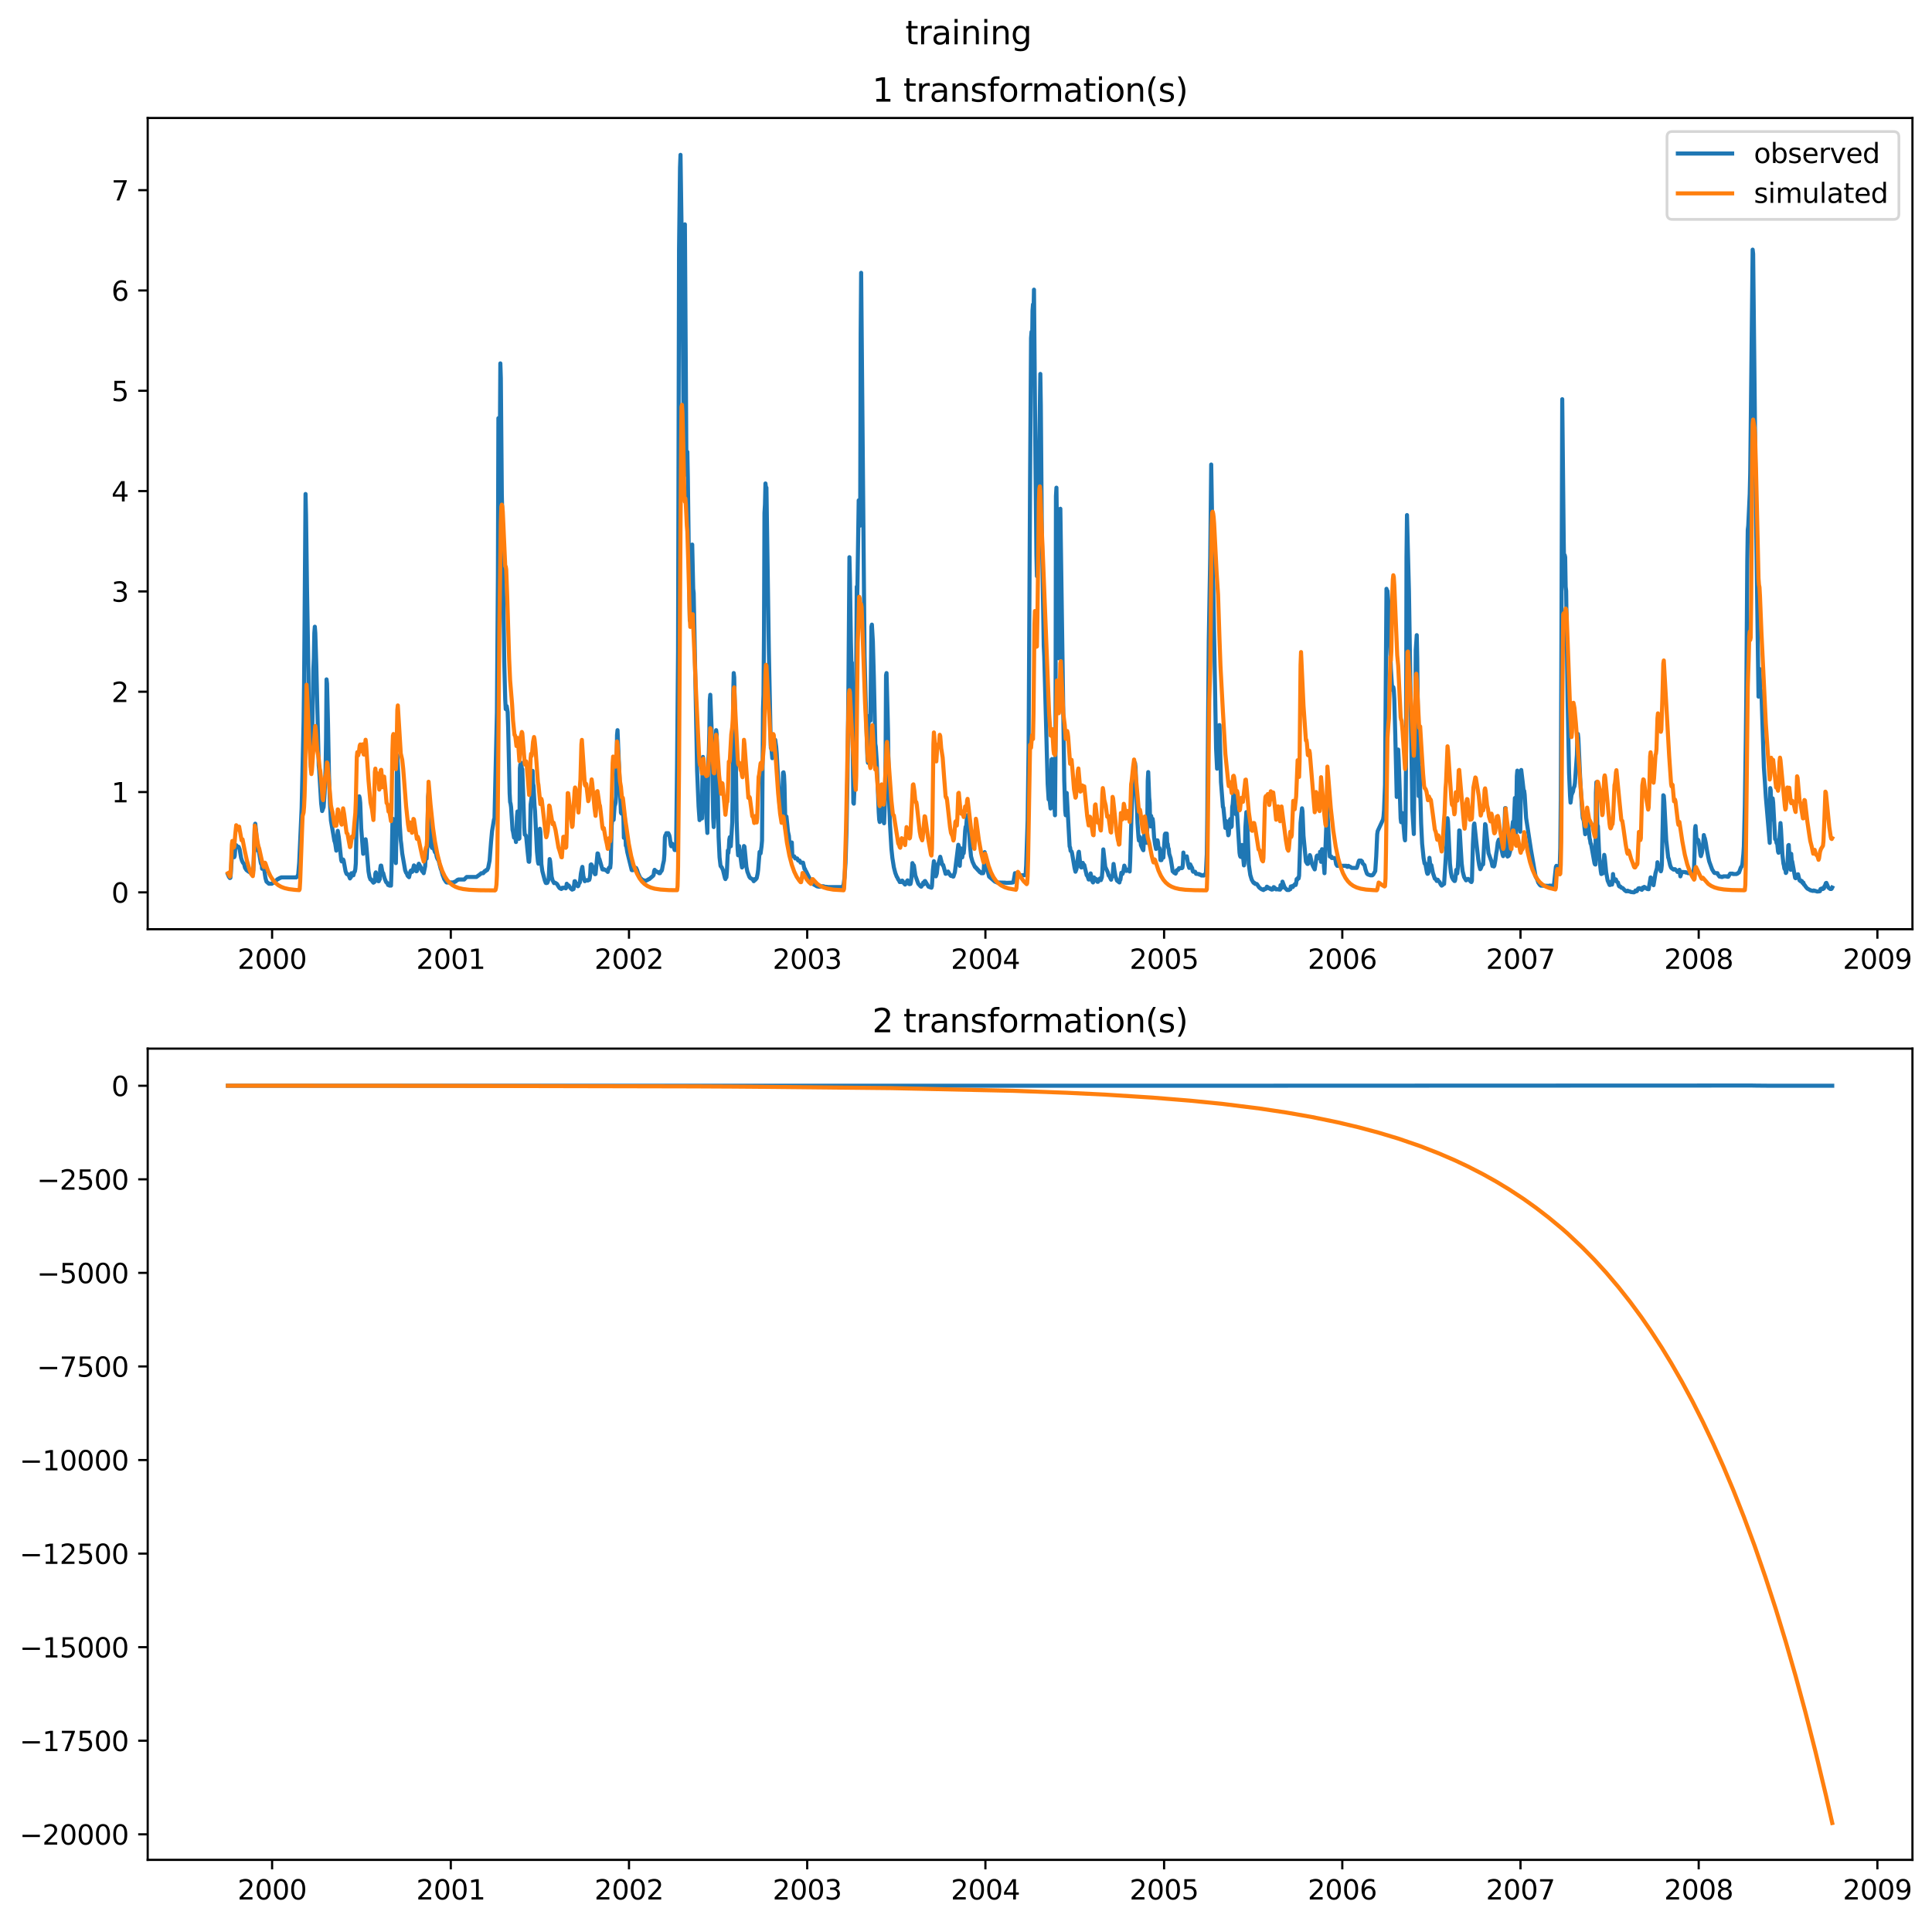 <?xml version="1.0" encoding="utf-8" standalone="no"?>
<!DOCTYPE svg PUBLIC "-//W3C//DTD SVG 1.1//EN"
  "http://www.w3.org/Graphics/SVG/1.1/DTD/svg11.dtd">
<svg xmlns:xlink="http://www.w3.org/1999/xlink" width="711.471pt" height="708.798pt" viewBox="0 0 711.471 708.798" xmlns="http://www.w3.org/2000/svg" version="1.1">
 <defs>
  <style type="text/css">*{stroke-linejoin: round; stroke-linecap: butt}</style>
 </defs>
 <g id="figure_1">
  <g id="patch_1">
   <path d="M 0 708.798 
L 711.471 708.798 
L 711.471 0 
L 0 0 
z
" style="fill: #ffffff"/>
  </g>
  <g id="axes_1">
   <g id="patch_2">
    <path d="M 54.392 342.2 
L 704.271 342.2 
L 704.271 43.44 
L 54.392 43.44 
z
" style="fill: #ffffff"/>
   </g>
   <g id="matplotlib.axis_1">
    <g id="xtick_1">
     <g id="line2d_1">
      <defs>
       <path id="mf5e7e1586e" d="M 0 0 
L 0 3.5 
" style="stroke: #000000; stroke-width: 0.8"/>
      </defs>
      <g>
       <use xlink:href="#mf5e7e1586e" x="100.203" y="342.2" style="stroke: #000000; stroke-width: 0.8"/>
      </g>
     </g>
     <g id="text_1">
      <!-- 2000 -->
      <g transform="translate(87.478 356.798) scale(0.1 -0.1)">
       <defs>
        <path id="DejaVuSans-32" d="M 1228 531 
L 3431 531 
L 3431 0 
L 469 0 
L 469 531 
Q 828 903 1448 1529 
Q 2069 2156 2228 2338 
Q 2531 2678 2651 2914 
Q 2772 3150 2772 3378 
Q 2772 3750 2511 3984 
Q 2250 4219 1831 4219 
Q 1534 4219 1204 4116 
Q 875 4013 500 3803 
L 500 4441 
Q 881 4594 1212 4672 
Q 1544 4750 1819 4750 
Q 2544 4750 2975 4387 
Q 3406 4025 3406 3419 
Q 3406 3131 3298 2873 
Q 3191 2616 2906 2266 
Q 2828 2175 2409 1742 
Q 1991 1309 1228 531 
z
" transform="scale(0.016)"/>
        <path id="DejaVuSans-30" d="M 2034 4250 
Q 1547 4250 1301 3770 
Q 1056 3291 1056 2328 
Q 1056 1369 1301 889 
Q 1547 409 2034 409 
Q 2525 409 2770 889 
Q 3016 1369 3016 2328 
Q 3016 3291 2770 3770 
Q 2525 4250 2034 4250 
z
M 2034 4750 
Q 2819 4750 3233 4129 
Q 3647 3509 3647 2328 
Q 3647 1150 3233 529 
Q 2819 -91 2034 -91 
Q 1250 -91 836 529 
Q 422 1150 422 2328 
Q 422 3509 836 4129 
Q 1250 4750 2034 4750 
z
" transform="scale(0.016)"/>
       </defs>
       <use xlink:href="#DejaVuSans-32"/>
       <use xlink:href="#DejaVuSans-30" x="63.623"/>
       <use xlink:href="#DejaVuSans-30" x="127.246"/>
       <use xlink:href="#DejaVuSans-30" x="190.869"/>
      </g>
     </g>
    </g>
    <g id="xtick_2">
     <g id="line2d_2">
      <g>
       <use xlink:href="#mf5e7e1586e" x="166.008" y="342.2" style="stroke: #000000; stroke-width: 0.8"/>
      </g>
     </g>
     <g id="text_2">
      <!-- 2001 -->
      <g transform="translate(153.283 356.798) scale(0.1 -0.1)">
       <defs>
        <path id="DejaVuSans-31" d="M 794 531 
L 1825 531 
L 1825 4091 
L 703 3866 
L 703 4441 
L 1819 4666 
L 2450 4666 
L 2450 531 
L 3481 531 
L 3481 0 
L 794 0 
L 794 531 
z
" transform="scale(0.016)"/>
       </defs>
       <use xlink:href="#DejaVuSans-32"/>
       <use xlink:href="#DejaVuSans-30" x="63.623"/>
       <use xlink:href="#DejaVuSans-30" x="127.246"/>
       <use xlink:href="#DejaVuSans-31" x="190.869"/>
      </g>
     </g>
    </g>
    <g id="xtick_3">
     <g id="line2d_3">
      <g>
       <use xlink:href="#mf5e7e1586e" x="231.632" y="342.2" style="stroke: #000000; stroke-width: 0.8"/>
      </g>
     </g>
     <g id="text_3">
      <!-- 2002 -->
      <g transform="translate(218.907 356.798) scale(0.1 -0.1)">
       <use xlink:href="#DejaVuSans-32"/>
       <use xlink:href="#DejaVuSans-30" x="63.623"/>
       <use xlink:href="#DejaVuSans-30" x="127.246"/>
       <use xlink:href="#DejaVuSans-32" x="190.869"/>
      </g>
     </g>
    </g>
    <g id="xtick_4">
     <g id="line2d_4">
      <g>
       <use xlink:href="#mf5e7e1586e" x="297.256" y="342.2" style="stroke: #000000; stroke-width: 0.8"/>
      </g>
     </g>
     <g id="text_4">
      <!-- 2003 -->
      <g transform="translate(284.531 356.798) scale(0.1 -0.1)">
       <defs>
        <path id="DejaVuSans-33" d="M 2597 2516 
Q 3050 2419 3304 2112 
Q 3559 1806 3559 1356 
Q 3559 666 3084 287 
Q 2609 -91 1734 -91 
Q 1441 -91 1130 -33 
Q 819 25 488 141 
L 488 750 
Q 750 597 1062 519 
Q 1375 441 1716 441 
Q 2309 441 2620 675 
Q 2931 909 2931 1356 
Q 2931 1769 2642 2001 
Q 2353 2234 1838 2234 
L 1294 2234 
L 1294 2753 
L 1863 2753 
Q 2328 2753 2575 2939 
Q 2822 3125 2822 3475 
Q 2822 3834 2567 4026 
Q 2313 4219 1838 4219 
Q 1578 4219 1281 4162 
Q 984 4106 628 3988 
L 628 4550 
Q 988 4650 1302 4700 
Q 1616 4750 1894 4750 
Q 2613 4750 3031 4423 
Q 3450 4097 3450 3541 
Q 3450 3153 3228 2886 
Q 3006 2619 2597 2516 
z
" transform="scale(0.016)"/>
       </defs>
       <use xlink:href="#DejaVuSans-32"/>
       <use xlink:href="#DejaVuSans-30" x="63.623"/>
       <use xlink:href="#DejaVuSans-30" x="127.246"/>
       <use xlink:href="#DejaVuSans-33" x="190.869"/>
      </g>
     </g>
    </g>
    <g id="xtick_5">
     <g id="line2d_5">
      <g>
       <use xlink:href="#mf5e7e1586e" x="362.881" y="342.2" style="stroke: #000000; stroke-width: 0.8"/>
      </g>
     </g>
     <g id="text_5">
      <!-- 2004 -->
      <g transform="translate(350.156 356.798) scale(0.1 -0.1)">
       <defs>
        <path id="DejaVuSans-34" d="M 2419 4116 
L 825 1625 
L 2419 1625 
L 2419 4116 
z
M 2253 4666 
L 3047 4666 
L 3047 1625 
L 3713 1625 
L 3713 1100 
L 3047 1100 
L 3047 0 
L 2419 0 
L 2419 1100 
L 313 1100 
L 313 1709 
L 2253 4666 
z
" transform="scale(0.016)"/>
       </defs>
       <use xlink:href="#DejaVuSans-32"/>
       <use xlink:href="#DejaVuSans-30" x="63.623"/>
       <use xlink:href="#DejaVuSans-30" x="127.246"/>
       <use xlink:href="#DejaVuSans-34" x="190.869"/>
      </g>
     </g>
    </g>
    <g id="xtick_6">
     <g id="line2d_6">
      <g>
       <use xlink:href="#mf5e7e1586e" x="428.685" y="342.2" style="stroke: #000000; stroke-width: 0.8"/>
      </g>
     </g>
     <g id="text_6">
      <!-- 2005 -->
      <g transform="translate(415.96 356.798) scale(0.1 -0.1)">
       <defs>
        <path id="DejaVuSans-35" d="M 691 4666 
L 3169 4666 
L 3169 4134 
L 1269 4134 
L 1269 2991 
Q 1406 3038 1543 3061 
Q 1681 3084 1819 3084 
Q 2600 3084 3056 2656 
Q 3513 2228 3513 1497 
Q 3513 744 3044 326 
Q 2575 -91 1722 -91 
Q 1428 -91 1123 -41 
Q 819 9 494 109 
L 494 744 
Q 775 591 1075 516 
Q 1375 441 1709 441 
Q 2250 441 2565 725 
Q 2881 1009 2881 1497 
Q 2881 1984 2565 2268 
Q 2250 2553 1709 2553 
Q 1456 2553 1204 2497 
Q 953 2441 691 2322 
L 691 4666 
z
" transform="scale(0.016)"/>
       </defs>
       <use xlink:href="#DejaVuSans-32"/>
       <use xlink:href="#DejaVuSans-30" x="63.623"/>
       <use xlink:href="#DejaVuSans-30" x="127.246"/>
       <use xlink:href="#DejaVuSans-35" x="190.869"/>
      </g>
     </g>
    </g>
    <g id="xtick_7">
     <g id="line2d_7">
      <g>
       <use xlink:href="#mf5e7e1586e" x="494.309" y="342.2" style="stroke: #000000; stroke-width: 0.8"/>
      </g>
     </g>
     <g id="text_7">
      <!-- 2006 -->
      <g transform="translate(481.584 356.798) scale(0.1 -0.1)">
       <defs>
        <path id="DejaVuSans-36" d="M 2113 2584 
Q 1688 2584 1439 2293 
Q 1191 2003 1191 1497 
Q 1191 994 1439 701 
Q 1688 409 2113 409 
Q 2538 409 2786 701 
Q 3034 994 3034 1497 
Q 3034 2003 2786 2293 
Q 2538 2584 2113 2584 
z
M 3366 4563 
L 3366 3988 
Q 3128 4100 2886 4159 
Q 2644 4219 2406 4219 
Q 1781 4219 1451 3797 
Q 1122 3375 1075 2522 
Q 1259 2794 1537 2939 
Q 1816 3084 2150 3084 
Q 2853 3084 3261 2657 
Q 3669 2231 3669 1497 
Q 3669 778 3244 343 
Q 2819 -91 2113 -91 
Q 1303 -91 875 529 
Q 447 1150 447 2328 
Q 447 3434 972 4092 
Q 1497 4750 2381 4750 
Q 2619 4750 2861 4703 
Q 3103 4656 3366 4563 
z
" transform="scale(0.016)"/>
       </defs>
       <use xlink:href="#DejaVuSans-32"/>
       <use xlink:href="#DejaVuSans-30" x="63.623"/>
       <use xlink:href="#DejaVuSans-30" x="127.246"/>
       <use xlink:href="#DejaVuSans-36" x="190.869"/>
      </g>
     </g>
    </g>
    <g id="xtick_8">
     <g id="line2d_8">
      <g>
       <use xlink:href="#mf5e7e1586e" x="559.934" y="342.2" style="stroke: #000000; stroke-width: 0.8"/>
      </g>
     </g>
     <g id="text_8">
      <!-- 2007 -->
      <g transform="translate(547.209 356.798) scale(0.1 -0.1)">
       <defs>
        <path id="DejaVuSans-37" d="M 525 4666 
L 3525 4666 
L 3525 4397 
L 1831 0 
L 1172 0 
L 2766 4134 
L 525 4134 
L 525 4666 
z
" transform="scale(0.016)"/>
       </defs>
       <use xlink:href="#DejaVuSans-32"/>
       <use xlink:href="#DejaVuSans-30" x="63.623"/>
       <use xlink:href="#DejaVuSans-30" x="127.246"/>
       <use xlink:href="#DejaVuSans-37" x="190.869"/>
      </g>
     </g>
    </g>
    <g id="xtick_9">
     <g id="line2d_9">
      <g>
       <use xlink:href="#mf5e7e1586e" x="625.558" y="342.2" style="stroke: #000000; stroke-width: 0.8"/>
      </g>
     </g>
     <g id="text_9">
      <!-- 2008 -->
      <g transform="translate(612.833 356.798) scale(0.1 -0.1)">
       <defs>
        <path id="DejaVuSans-38" d="M 2034 2216 
Q 1584 2216 1326 1975 
Q 1069 1734 1069 1313 
Q 1069 891 1326 650 
Q 1584 409 2034 409 
Q 2484 409 2743 651 
Q 3003 894 3003 1313 
Q 3003 1734 2745 1975 
Q 2488 2216 2034 2216 
z
M 1403 2484 
Q 997 2584 770 2862 
Q 544 3141 544 3541 
Q 544 4100 942 4425 
Q 1341 4750 2034 4750 
Q 2731 4750 3128 4425 
Q 3525 4100 3525 3541 
Q 3525 3141 3298 2862 
Q 3072 2584 2669 2484 
Q 3125 2378 3379 2068 
Q 3634 1759 3634 1313 
Q 3634 634 3220 271 
Q 2806 -91 2034 -91 
Q 1263 -91 848 271 
Q 434 634 434 1313 
Q 434 1759 690 2068 
Q 947 2378 1403 2484 
z
M 1172 3481 
Q 1172 3119 1398 2916 
Q 1625 2713 2034 2713 
Q 2441 2713 2670 2916 
Q 2900 3119 2900 3481 
Q 2900 3844 2670 4047 
Q 2441 4250 2034 4250 
Q 1625 4250 1398 4047 
Q 1172 3844 1172 3481 
z
" transform="scale(0.016)"/>
       </defs>
       <use xlink:href="#DejaVuSans-32"/>
       <use xlink:href="#DejaVuSans-30" x="63.623"/>
       <use xlink:href="#DejaVuSans-30" x="127.246"/>
       <use xlink:href="#DejaVuSans-38" x="190.869"/>
      </g>
     </g>
    </g>
    <g id="xtick_10">
     <g id="line2d_10">
      <g>
       <use xlink:href="#mf5e7e1586e" x="691.362" y="342.2" style="stroke: #000000; stroke-width: 0.8"/>
      </g>
     </g>
     <g id="text_10">
      <!-- 2009 -->
      <g transform="translate(678.637 356.798) scale(0.1 -0.1)">
       <defs>
        <path id="DejaVuSans-39" d="M 703 97 
L 703 672 
Q 941 559 1184 500 
Q 1428 441 1663 441 
Q 2288 441 2617 861 
Q 2947 1281 2994 2138 
Q 2813 1869 2534 1725 
Q 2256 1581 1919 1581 
Q 1219 1581 811 2004 
Q 403 2428 403 3163 
Q 403 3881 828 4315 
Q 1253 4750 1959 4750 
Q 2769 4750 3195 4129 
Q 3622 3509 3622 2328 
Q 3622 1225 3098 567 
Q 2575 -91 1691 -91 
Q 1453 -91 1209 -44 
Q 966 3 703 97 
z
M 1959 2075 
Q 2384 2075 2632 2365 
Q 2881 2656 2881 3163 
Q 2881 3666 2632 3958 
Q 2384 4250 1959 4250 
Q 1534 4250 1286 3958 
Q 1038 3666 1038 3163 
Q 1038 2656 1286 2365 
Q 1534 2075 1959 2075 
z
" transform="scale(0.016)"/>
       </defs>
       <use xlink:href="#DejaVuSans-32"/>
       <use xlink:href="#DejaVuSans-30" x="63.623"/>
       <use xlink:href="#DejaVuSans-30" x="127.246"/>
       <use xlink:href="#DejaVuSans-39" x="190.869"/>
      </g>
     </g>
    </g>
   </g>
   <g id="matplotlib.axis_2">
    <g id="ytick_1">
     <g id="line2d_11">
      <defs>
       <path id="ma016bee93a" d="M 0 0 
L -3.5 0 
" style="stroke: #000000; stroke-width: 0.8"/>
      </defs>
      <g>
       <use xlink:href="#ma016bee93a" x="54.392" y="328.62" style="stroke: #000000; stroke-width: 0.8"/>
      </g>
     </g>
     <g id="text_11">
      <!-- 0 -->
      <g transform="translate(41.03 332.419) scale(0.1 -0.1)">
       <use xlink:href="#DejaVuSans-30"/>
      </g>
     </g>
    </g>
    <g id="ytick_2">
     <g id="line2d_12">
      <g>
       <use xlink:href="#ma016bee93a" x="54.392" y="291.678" style="stroke: #000000; stroke-width: 0.8"/>
      </g>
     </g>
     <g id="text_12">
      <!-- 1 -->
      <g transform="translate(41.03 295.477) scale(0.1 -0.1)">
       <use xlink:href="#DejaVuSans-31"/>
      </g>
     </g>
    </g>
    <g id="ytick_3">
     <g id="line2d_13">
      <g>
       <use xlink:href="#ma016bee93a" x="54.392" y="254.736" style="stroke: #000000; stroke-width: 0.8"/>
      </g>
     </g>
     <g id="text_13">
      <!-- 2 -->
      <g transform="translate(41.03 258.536) scale(0.1 -0.1)">
       <use xlink:href="#DejaVuSans-32"/>
      </g>
     </g>
    </g>
    <g id="ytick_4">
     <g id="line2d_14">
      <g>
       <use xlink:href="#ma016bee93a" x="54.392" y="217.795" style="stroke: #000000; stroke-width: 0.8"/>
      </g>
     </g>
     <g id="text_14">
      <!-- 3 -->
      <g transform="translate(41.03 221.594) scale(0.1 -0.1)">
       <use xlink:href="#DejaVuSans-33"/>
      </g>
     </g>
    </g>
    <g id="ytick_5">
     <g id="line2d_15">
      <g>
       <use xlink:href="#ma016bee93a" x="54.392" y="180.853" style="stroke: #000000; stroke-width: 0.8"/>
      </g>
     </g>
     <g id="text_15">
      <!-- 4 -->
      <g transform="translate(41.03 184.652) scale(0.1 -0.1)">
       <use xlink:href="#DejaVuSans-34"/>
      </g>
     </g>
    </g>
    <g id="ytick_6">
     <g id="line2d_16">
      <g>
       <use xlink:href="#ma016bee93a" x="54.392" y="143.911" style="stroke: #000000; stroke-width: 0.8"/>
      </g>
     </g>
     <g id="text_16">
      <!-- 5 -->
      <g transform="translate(41.03 147.71) scale(0.1 -0.1)">
       <use xlink:href="#DejaVuSans-35"/>
      </g>
     </g>
    </g>
    <g id="ytick_7">
     <g id="line2d_17">
      <g>
       <use xlink:href="#ma016bee93a" x="54.392" y="106.969" style="stroke: #000000; stroke-width: 0.8"/>
      </g>
     </g>
     <g id="text_17">
      <!-- 6 -->
      <g transform="translate(41.03 110.768) scale(0.1 -0.1)">
       <use xlink:href="#DejaVuSans-36"/>
      </g>
     </g>
    </g>
    <g id="ytick_8">
     <g id="line2d_18">
      <g>
       <use xlink:href="#ma016bee93a" x="54.392" y="70.027" style="stroke: #000000; stroke-width: 0.8"/>
      </g>
     </g>
     <g id="text_18">
      <!-- 7 -->
      <g transform="translate(41.03 73.826) scale(0.1 -0.1)">
       <use xlink:href="#DejaVuSans-37"/>
      </g>
     </g>
    </g>
   </g>
   <g id="line2d_19">
    <path d="M 83.932 322.033 
L 84.292 322.887 
L 84.651 323.352 
L 84.831 323.275 
L 85.011 321.568 
L 85.55 312.491 
L 85.91 314.043 
L 86.269 315.672 
L 86.449 315.129 
L 86.629 312.258 
L 86.809 311.25 
L 86.989 311.25 
L 87.168 311.56 
L 87.348 311.638 
L 87.528 311.948 
L 87.708 311.793 
L 87.888 311.871 
L 88.247 312.802 
L 88.787 315.905 
L 89.146 317.068 
L 89.506 317.766 
L 89.865 318.077 
L 90.225 319.551 
L 90.764 320.404 
L 91.483 320.947 
L 92.023 321.257 
L 92.562 321.645 
L 92.742 321.723 
L 92.922 321.645 
L 93.102 321.335 
L 93.281 320.482 
L 93.461 316.603 
L 93.821 303.958 
L 94.001 303.337 
L 94.36 306.595 
L 94.72 313.112 
L 94.9 310.862 
L 95.978 317.456 
L 96.158 318.154 
L 96.338 317.068 
L 96.518 319.939 
L 96.877 318.62 
L 97.057 318.697 
L 97.776 323.43 
L 98.136 324.671 
L 99.035 325.447 
L 100.113 325.447 
L 100.473 325.136 
L 100.653 325.136 
L 102.271 323.74 
L 102.451 323.74 
L 102.81 323.43 
L 102.99 323.43 
L 103.17 323.275 
L 103.35 323.275 
L 103.53 323.119 
L 109.103 323.119 
L 109.463 322.809 
L 109.822 322.033 
L 110.182 317.689 
L 111.081 297.519 
L 111.8 265.708 
L 111.98 251.744 
L 112.519 181.924 
L 112.699 189.682 
L 113.059 216.834 
L 113.598 247.865 
L 113.778 271.139 
L 113.958 274.711 
L 114.137 274.013 
L 114.497 282.391 
L 114.677 283.322 
L 114.857 276.185 
L 115.396 246.314 
L 115.576 242.435 
L 115.755 233.125 
L 115.935 230.798 
L 116.115 233.125 
L 116.475 244.762 
L 117.374 281.926 
L 117.553 283.71 
L 118.273 295.89 
L 118.632 298.682 
L 118.992 297.674 
L 119.172 297.208 
L 119.531 292.243 
L 119.891 283.322 
L 120.07 272.771 
L 120.25 250.193 
L 120.43 251.744 
L 120.79 266.484 
L 121.149 285.261 
L 121.509 295.967 
L 121.868 302.173 
L 123.127 309.621 
L 123.307 310.086 
L 123.487 310.862 
L 123.846 313.267 
L 124.386 305.975 
L 124.745 308.224 
L 125.105 311.483 
L 125.644 316.68 
L 125.824 317.223 
L 126.004 316.758 
L 126.183 316.758 
L 126.363 316.525 
L 126.543 316.913 
L 127.262 320.87 
L 127.622 321.801 
L 127.802 321.956 
L 127.981 321.878 
L 128.341 322.111 
L 128.88 323.507 
L 129.06 322.964 
L 129.24 323.042 
L 129.42 321.568 
L 129.6 322.111 
L 129.779 322.266 
L 129.959 322.033 
L 130.139 322.344 
L 130.498 321.025 
L 130.678 320.947 
L 130.858 320.016 
L 131.038 317.844 
L 131.397 298.372 
L 131.577 298.605 
L 131.757 298.294 
L 131.937 299.536 
L 132.117 297.984 
L 132.296 293.252 
L 132.476 293.95 
L 132.656 295.657 
L 133.016 305.044 
L 133.735 314.431 
L 133.915 313.345 
L 134.094 313.732 
L 134.274 313.577 
L 134.454 310.164 
L 134.634 309.078 
L 134.814 310.474 
L 135.712 320.947 
L 136.072 322.964 
L 136.432 323.895 
L 136.611 323.818 
L 136.971 324.361 
L 137.51 325.059 
L 137.69 324.748 
L 137.87 324.826 
L 138.05 324.438 
L 138.23 321.723 
L 138.409 321.257 
L 138.769 323.042 
L 139.308 324.516 
L 139.488 324.516 
L 139.668 323.895 
L 139.848 323.818 
L 140.027 319.861 
L 140.207 318.775 
L 140.387 318.775 
L 140.747 320.714 
L 140.926 322.033 
L 141.106 321.49 
L 141.646 323.507 
L 142.185 324.826 
L 142.545 325.214 
L 142.724 325.214 
L 142.904 325.912 
L 143.084 325.679 
L 143.444 326.145 
L 143.623 325.912 
L 143.983 326.145 
L 144.163 321.18 
L 144.522 302.639 
L 144.702 301.553 
L 144.882 303.725 
L 145.421 313.888 
L 145.781 317.844 
L 145.961 308.457 
L 146.14 282.313 
L 146.32 278.202 
L 146.68 285.727 
L 147.219 303.725 
L 147.579 309.466 
L 147.759 310.784 
L 148.118 314.275 
L 149.197 320.482 
L 149.557 321.413 
L 149.736 321.49 
L 150.096 322.499 
L 150.635 323.042 
L 151.175 320.792 
L 151.354 320.559 
L 151.714 321.102 
L 151.894 320.947 
L 152.433 318.697 
L 152.613 318.853 
L 153.332 320.87 
L 153.512 320.792 
L 153.692 320.327 
L 154.051 318.542 
L 154.231 318.077 
L 154.95 319.396 
L 155.31 320.559 
L 155.49 320.87 
L 155.669 320.947 
L 156.029 321.568 
L 156.568 319.008 
L 156.748 315.129 
L 156.928 314.353 
L 157.108 316.215 
L 157.288 312.802 
L 157.647 293.485 
L 157.827 291.855 
L 158.007 292.554 
L 158.187 296.277 
L 158.546 307.293 
L 158.726 311.638 
L 158.906 311.793 
L 159.086 312.258 
L 159.265 309.155 
L 159.445 308.069 
L 159.805 312.724 
L 160.164 313.81 
L 160.344 313.888 
L 160.524 314.12 
L 160.883 315.749 
L 161.243 316.525 
L 161.423 316.525 
L 162.322 320.016 
L 162.502 320.404 
L 163.041 322.344 
L 163.221 322.731 
L 163.58 323.74 
L 164.3 324.826 
L 164.479 324.981 
L 166.996 324.981 
L 167.176 324.826 
L 167.356 324.826 
L 167.536 324.671 
L 167.716 324.671 
L 168.435 324.05 
L 168.615 324.05 
L 168.794 323.895 
L 170.952 323.895 
L 171.311 323.507 
L 171.851 322.964 
L 175.447 322.964 
L 176.166 322.421 
L 176.525 322.188 
L 177.245 321.568 
L 177.964 321.568 
L 178.144 321.18 
L 178.323 321.18 
L 178.503 320.792 
L 178.863 320.792 
L 179.043 320.404 
L 179.402 320.404 
L 179.762 319.628 
L 180.301 316.913 
L 180.84 309.931 
L 181.2 306.052 
L 181.919 301.785 
L 182.099 301.398 
L 182.998 262.217 
L 183.358 212.179 
L 183.537 153.992 
L 183.897 167.184 
L 184.077 160.978 
L 184.257 133.822 
L 184.436 139.253 
L 184.796 181.924 
L 184.976 190.458 
L 185.695 243.986 
L 186.054 257.562 
L 186.234 261.131 
L 186.414 260.821 
L 186.594 260.045 
L 186.953 262.295 
L 187.133 267.725 
L 187.673 292.011 
L 187.852 295.346 
L 188.032 295.967 
L 188.212 297.286 
L 188.751 305.664 
L 188.931 306.285 
L 189.291 308.457 
L 189.471 306.983 
L 189.83 308.845 
L 190.01 310.086 
L 190.19 307.061 
L 190.369 300.855 
L 190.549 298.837 
L 190.729 301.165 
L 191.089 308.923 
L 191.268 308.767 
L 191.448 282.934 
L 191.628 281.46 
L 191.808 283.477 
L 191.988 280.917 
L 192.167 283.167 
L 192.347 283.244 
L 192.707 293.64 
L 193.066 304.733 
L 193.246 307.371 
L 193.606 307.604 
L 193.786 308.224 
L 194.325 313.888 
L 194.685 317.301 
L 194.864 317.379 
L 195.044 314.896 
L 195.404 296.277 
L 195.763 293.64 
L 195.943 284.641 
L 196.123 283.865 
L 196.303 288.597 
L 196.482 289.295 
L 196.842 296.665 
L 197.022 298.682 
L 197.741 313.577 
L 198.101 317.301 
L 198.28 318.077 
L 198.82 305.199 
L 199 306.285 
L 199.359 318.154 
L 199.719 320.792 
L 200.618 324.205 
L 200.977 325.136 
L 201.157 325.214 
L 201.337 325.059 
L 201.517 325.136 
L 201.696 324.826 
L 202.056 323.585 
L 202.416 316.37 
L 202.595 317.146 
L 203.135 322.809 
L 203.494 324.205 
L 204.034 325.214 
L 204.393 325.059 
L 204.753 325.292 
L 205.112 325.524 
L 205.652 326.455 
L 206.011 326.998 
L 206.371 327.231 
L 206.731 327.386 
L 207.09 326.921 
L 207.27 327.076 
L 207.809 326.843 
L 208.349 327.153 
L 208.529 326.843 
L 208.708 325.447 
L 208.888 326.222 
L 209.428 326.067 
L 210.147 327.153 
L 210.506 327.464 
L 210.686 327.619 
L 211.225 327.386 
L 211.585 324.516 
L 211.765 324.516 
L 212.304 325.835 
L 212.484 326.145 
L 212.844 326.378 
L 213.023 326.145 
L 213.203 325.292 
L 213.383 325.214 
L 213.563 324.904 
L 213.922 321.723 
L 214.282 319.861 
L 214.462 319.24 
L 214.821 322.576 
L 215.181 324.05 
L 215.361 324.516 
L 215.54 324.205 
L 215.72 324.283 
L 216.08 324.128 
L 216.439 324.283 
L 216.799 323.973 
L 216.979 324.05 
L 217.159 323.507 
L 217.338 322.111 
L 217.518 318.465 
L 217.698 318.31 
L 217.878 318.465 
L 218.237 319.24 
L 218.777 321.257 
L 219.136 321.956 
L 219.316 321.878 
L 220.035 314.275 
L 220.215 314.353 
L 220.575 316.137 
L 220.754 316.37 
L 221.833 320.171 
L 222.193 320.249 
L 222.373 320.094 
L 223.092 320.482 
L 223.272 320.637 
L 223.451 320.637 
L 223.811 321.102 
L 224.171 319.706 
L 224.35 319.473 
L 224.71 319.551 
L 224.89 317.844 
L 225.249 304.035 
L 225.609 300.001 
L 225.968 301.941 
L 226.328 296.82 
L 226.508 296.355 
L 226.688 295.579 
L 226.867 293.329 
L 227.227 270.673 
L 227.407 268.889 
L 228.665 299.303 
L 228.845 299.613 
L 229.025 296.2 
L 229.205 296.2 
L 229.564 300.699 
L 229.744 308.535 
L 229.924 307.681 
L 230.104 301.32 
L 230.463 311.405 
L 230.643 311.56 
L 231.003 313.81 
L 232.621 320.404 
L 232.801 320.482 
L 233.16 320.404 
L 233.34 320.404 
L 233.7 319.628 
L 234.239 319.628 
L 234.599 320.404 
L 234.958 321.568 
L 235.318 322.344 
L 235.677 323.119 
L 235.857 323.43 
L 236.037 323.507 
L 236.576 324.05 
L 236.756 324.05 
L 236.936 324.205 
L 237.475 324.283 
L 237.835 324.361 
L 238.734 323.895 
L 238.914 323.74 
L 239.093 323.74 
L 240.532 322.499 
L 240.711 322.188 
L 240.891 320.792 
L 241.071 320.327 
L 241.431 320.792 
L 241.61 320.792 
L 242.15 321.18 
L 242.509 321.18 
L 242.689 321.568 
L 243.049 321.568 
L 243.408 320.792 
L 243.588 320.792 
L 243.768 320.404 
L 244.128 318.465 
L 244.487 316.913 
L 244.667 314.586 
L 244.847 308.38 
L 245.026 307.604 
L 245.206 307.604 
L 245.386 306.828 
L 246.105 306.828 
L 246.465 307.604 
L 246.645 308.38 
L 247.004 311.095 
L 247.184 311.638 
L 247.364 310.707 
L 247.544 310.707 
L 247.723 311.483 
L 247.903 311.483 
L 248.083 311.871 
L 248.443 313.034 
L 248.802 313.034 
L 248.982 311.483 
L 249.342 281.227 
L 249.701 240.107 
L 250.061 91.93 
L 250.42 61.675 
L 250.6 57.02 
L 251.139 94.257 
L 251.319 104.342 
L 251.859 173.39 
L 252.038 174.942 
L 252.218 82.621 
L 252.758 168.736 
L 252.937 169.512 
L 253.117 166.408 
L 253.297 175.718 
L 253.836 217.61 
L 254.016 228.471 
L 254.196 228.471 
L 254.376 219.161 
L 254.556 228.471 
L 254.915 200.543 
L 255.275 216.834 
L 255.454 218.386 
L 255.994 246.314 
L 256.713 283.865 
L 257.252 296.898 
L 257.612 302.018 
L 257.972 296.976 
L 258.151 298.45 
L 258.331 301.32 
L 258.511 301.398 
L 258.691 282.856 
L 258.871 278.745 
L 259.23 285.882 
L 259.41 291.312 
L 259.59 292.088 
L 260.489 306.75 
L 260.848 279.753 
L 261.028 277.348 
L 261.208 270.208 
L 261.388 257.795 
L 261.567 255.856 
L 262.107 269.742 
L 262.646 301.63 
L 262.826 304.578 
L 263.006 301.242 
L 263.365 281.77 
L 263.725 268.889 
L 263.905 270.363 
L 264.085 276.883 
L 264.624 308.147 
L 264.983 315.749 
L 265.343 318.853 
L 265.523 319.163 
L 265.703 319.24 
L 266.242 320.404 
L 266.961 323.352 
L 267.141 323.74 
L 267.321 323.119 
L 267.501 323.119 
L 267.68 321.102 
L 268.04 313.189 
L 268.22 314.12 
L 268.4 312.336 
L 268.579 309.155 
L 268.759 308.302 
L 268.939 311.095 
L 269.119 311.638 
L 269.658 302.872 
L 269.838 289.218 
L 270.018 255.701 
L 270.197 247.865 
L 270.377 249.417 
L 270.917 274.944 
L 271.276 302.251 
L 271.636 312.646 
L 271.816 314.974 
L 272.175 311.56 
L 273.074 318.465 
L 273.254 319.473 
L 273.434 319.163 
L 273.973 311.56 
L 274.153 311.793 
L 274.872 319.24 
L 275.232 321.025 
L 275.951 322.887 
L 276.31 323.352 
L 277.03 323.74 
L 277.209 323.895 
L 277.569 324.516 
L 277.749 324.283 
L 277.929 323.74 
L 278.108 324.05 
L 278.648 323.43 
L 279.007 321.723 
L 279.187 320.404 
L 279.727 313.732 
L 279.906 314.353 
L 280.086 314.275 
L 280.446 311.638 
L 280.625 309.543 
L 280.985 260.976 
L 281.165 255.778 
L 281.345 233.901 
L 281.524 188.906 
L 281.704 185.803 
L 281.884 178.045 
L 282.064 179.597 
L 282.244 179.597 
L 283.143 240.107 
L 283.862 275.409 
L 284.042 275.099 
L 284.401 279.21 
L 284.581 276.805 
L 284.761 272.849 
L 284.94 272.927 
L 285.12 274.168 
L 285.48 272.461 
L 285.839 275.099 
L 286.019 277.348 
L 287.098 297.131 
L 287.278 297.441 
L 287.817 300.855 
L 287.997 297.751 
L 288.357 284.563 
L 288.536 284.408 
L 288.716 285.494 
L 288.896 289.218 
L 289.256 305.121 
L 289.435 306.052 
L 289.615 300.699 
L 289.975 304.19 
L 290.154 306.207 
L 290.514 307.837 
L 290.874 312.879 
L 291.053 314.198 
L 291.233 314.663 
L 291.413 310.474 
L 291.593 310.241 
L 291.773 314.741 
L 291.952 315.362 
L 292.492 315.362 
L 292.851 316.137 
L 293.571 316.137 
L 293.93 316.913 
L 294.47 316.913 
L 294.829 317.689 
L 295.728 317.689 
L 296.267 320.016 
L 296.447 320.016 
L 296.627 320.792 
L 296.807 320.792 
L 298.785 324.826 
L 299.504 325.602 
L 299.863 325.835 
L 300.582 326.222 
L 300.762 326.378 
L 301.122 326.455 
L 301.481 326.533 
L 302.38 326.533 
L 302.56 326.378 
L 303.279 326.378 
L 303.459 326.533 
L 304.538 326.61 
L 304.897 326.688 
L 310.111 326.688 
L 310.291 326.533 
L 310.651 325.835 
L 311.01 323.119 
L 311.37 317.689 
L 311.73 306.052 
L 312.089 286.658 
L 312.449 251.744 
L 312.808 205.197 
L 312.988 212.955 
L 313.348 236.228 
L 313.528 243.986 
L 313.707 243.986 
L 314.247 295.657 
L 314.427 295.967 
L 314.966 282.158 
L 315.146 274.168 
L 315.505 216.058 
L 315.685 220.713 
L 316.224 184.251 
L 316.764 193.561 
L 316.944 122.961 
L 317.123 100.464 
L 318.382 241.659 
L 318.921 262.838 
L 319.461 279.676 
L 319.641 280.917 
L 319.82 267.88 
L 320 263.691 
L 320.18 263.691 
L 320.36 264.234 
L 320.539 265.398 
L 320.899 230.798 
L 321.079 230.022 
L 321.438 236.228 
L 321.798 249.417 
L 322.337 273.935 
L 322.517 275.021 
L 322.877 280.529 
L 323.596 299.07 
L 323.776 301.863 
L 323.956 302.716 
L 324.135 300.932 
L 324.495 289.994 
L 324.675 288.985 
L 324.854 289.528 
L 325.394 302.639 
L 325.574 303.182 
L 325.933 293.64 
L 326.113 280.374 
L 326.293 248.641 
L 326.473 247.865 
L 327.012 268.811 
L 327.372 293.717 
L 327.731 303.337 
L 328.271 312.569 
L 328.63 315.982 
L 329.17 319.396 
L 329.709 321.49 
L 330.248 322.887 
L 330.428 323.119 
L 330.788 323.895 
L 331.147 324.361 
L 331.327 324.826 
L 331.507 324.826 
L 331.687 324.593 
L 331.866 324.826 
L 332.226 324.283 
L 332.406 324.438 
L 332.765 325.136 
L 333.305 325.757 
L 333.664 325.136 
L 333.844 325.136 
L 334.024 324.438 
L 334.204 324.205 
L 334.384 324.516 
L 334.743 325.524 
L 334.923 325.602 
L 335.282 325.524 
L 335.462 324.748 
L 335.642 323.275 
L 336.002 317.844 
L 336.181 318.387 
L 336.361 318.465 
L 336.541 318.697 
L 337.08 322.421 
L 338.159 325.447 
L 339.058 326.455 
L 339.238 326.533 
L 339.418 326.3 
L 339.598 325.835 
L 339.777 325.679 
L 339.957 325.059 
L 340.137 325.679 
L 340.317 325.524 
L 340.496 324.516 
L 340.676 324.438 
L 341.935 326.533 
L 343.014 326.921 
L 343.193 326.3 
L 343.553 320.404 
L 343.913 317.146 
L 344.272 319.784 
L 344.632 322.731 
L 344.991 321.645 
L 345.351 318.232 
L 345.531 318.31 
L 346.25 315.517 
L 346.969 318.31 
L 347.149 318.62 
L 347.329 318.542 
L 348.228 321.801 
L 348.407 321.335 
L 348.587 321.645 
L 348.767 321.645 
L 349.127 320.947 
L 349.666 321.878 
L 350.025 322.421 
L 350.205 322.576 
L 350.385 322.421 
L 350.745 322.654 
L 350.924 322.809 
L 351.104 322.809 
L 351.644 321.18 
L 352.902 311.095 
L 353.082 311.638 
L 353.442 318.853 
L 353.801 312.414 
L 354.161 315.594 
L 354.341 315.749 
L 354.7 313.422 
L 354.88 314.198 
L 355.06 312.336 
L 355.419 305.975 
L 355.599 304.501 
L 355.779 304.733 
L 356.138 300.234 
L 356.498 301.01 
L 356.678 302.173 
L 357.217 311.483 
L 357.577 315.362 
L 358.116 317.301 
L 359.015 319.24 
L 359.195 319.24 
L 359.375 319.628 
L 359.555 319.628 
L 359.734 320.016 
L 359.914 320.016 
L 360.094 320.404 
L 360.274 320.404 
L 360.453 320.792 
L 360.633 320.792 
L 360.813 321.18 
L 361.173 321.18 
L 361.352 321.568 
L 362.072 321.568 
L 362.251 320.792 
L 362.611 313.81 
L 363.33 319.24 
L 364.229 322.809 
L 366.387 324.671 
L 366.566 324.671 
L 366.746 324.826 
L 366.926 324.826 
L 367.106 324.981 
L 370.162 325.059 
L 370.522 325.136 
L 372.5 325.059 
L 372.859 324.981 
L 373.039 324.981 
L 373.219 324.671 
L 373.578 322.731 
L 373.758 321.568 
L 374.118 321.568 
L 374.477 322.344 
L 377.174 322.344 
L 377.534 321.956 
L 377.714 321.568 
L 377.893 318.697 
L 378.433 302.173 
L 378.792 275.021 
L 379.332 176.494 
L 379.691 124.513 
L 379.871 122.185 
L 380.051 129.943 
L 380.231 114.428 
L 380.41 112.1 
L 380.59 115.979 
L 380.77 106.67 
L 381.309 169.512 
L 381.669 204.422 
L 381.849 212.179 
L 382.029 212.179 
L 383.107 137.701 
L 383.287 149.338 
L 383.647 194.336 
L 384.006 215.282 
L 384.366 237.78 
L 384.546 241.659 
L 385.804 288.597 
L 386.164 294.416 
L 386.344 293.407 
L 386.523 294.416 
L 386.883 297.751 
L 387.243 279.676 
L 387.422 279.521 
L 387.782 285.417 
L 388.142 294.338 
L 388.501 300.234 
L 388.681 279.831 
L 388.861 182.7 
L 389.041 179.597 
L 389.4 208.3 
L 389.58 214.507 
L 389.939 242.435 
L 390.119 230.022 
L 390.299 188.13 
L 390.479 187.354 
L 391.917 287.356 
L 392.277 298.605 
L 392.457 300.234 
L 392.816 292.011 
L 393.895 311.715 
L 394.075 312.103 
L 394.255 313.345 
L 394.614 313.577 
L 394.794 314.198 
L 395.693 319.551 
L 396.052 321.025 
L 396.412 320.094 
L 396.592 319.085 
L 397.131 314.12 
L 397.311 313.655 
L 397.85 318.542 
L 398.03 319.318 
L 398.21 319.473 
L 398.749 317.766 
L 398.929 318.31 
L 399.109 319.396 
L 399.289 318.542 
L 400.188 322.344 
L 400.367 322.344 
L 400.907 323.895 
L 401.087 323.818 
L 401.266 323.895 
L 401.446 323.042 
L 401.626 321.645 
L 402.345 324.748 
L 402.525 324.981 
L 402.885 323.119 
L 403.064 323.662 
L 403.244 323.818 
L 403.424 323.662 
L 403.604 323.662 
L 403.963 324.516 
L 404.143 324.748 
L 404.323 324.748 
L 404.682 323.895 
L 405.042 323.507 
L 405.222 323.662 
L 405.402 324.128 
L 405.761 323.119 
L 405.941 321.025 
L 406.301 312.802 
L 407.02 319.24 
L 407.919 321.18 
L 408.278 322.421 
L 408.458 322.499 
L 408.818 323.275 
L 409.177 323.973 
L 409.357 323.042 
L 409.717 322.731 
L 410.076 318.154 
L 410.436 320.714 
L 410.795 322.731 
L 411.335 324.283 
L 412.234 324.981 
L 412.414 324.128 
L 412.593 323.973 
L 412.953 321.413 
L 413.133 321.413 
L 413.313 321.878 
L 413.492 321.568 
L 413.672 320.947 
L 414.032 318.775 
L 414.751 320.714 
L 414.931 320.714 
L 415.29 320.404 
L 415.47 320.249 
L 415.65 320.404 
L 416.009 320.947 
L 416.189 317.223 
L 416.729 298.76 
L 417.268 288.054 
L 417.807 280.762 
L 417.987 280.995 
L 418.167 282.546 
L 418.886 303.027 
L 419.246 308.224 
L 419.426 309.543 
L 419.605 308.457 
L 419.785 308.224 
L 419.965 309.233 
L 420.145 311.25 
L 420.864 312.879 
L 421.044 313.112 
L 421.583 303.725 
L 421.763 302.716 
L 421.943 303.725 
L 422.122 310.086 
L 422.302 310.397 
L 422.482 304.501 
L 422.662 287.589 
L 422.842 284.33 
L 423.201 293.64 
L 423.381 295.657 
L 423.561 303.88 
L 423.741 304.346 
L 423.92 300.467 
L 424.28 303.337 
L 424.46 301.553 
L 424.639 302.872 
L 424.999 308.38 
L 425.359 310.94 
L 425.718 312.646 
L 425.898 309.854 
L 426.078 309.466 
L 426.258 309.466 
L 426.437 310.241 
L 426.617 312.336 
L 426.977 312.336 
L 427.157 312.957 
L 427.336 316.758 
L 427.696 316.758 
L 427.876 315.827 
L 428.415 315.827 
L 428.955 307.371 
L 429.134 306.983 
L 429.674 306.983 
L 429.853 310.784 
L 430.033 310.784 
L 430.213 312.258 
L 430.393 312.569 
L 430.573 314.431 
L 431.112 316.137 
L 431.651 319.473 
L 431.831 320.87 
L 432.011 321.025 
L 432.191 321.025 
L 432.371 321.413 
L 432.73 321.413 
L 432.91 321.723 
L 433.09 321.413 
L 433.27 320.559 
L 433.449 320.404 
L 433.809 320.404 
L 433.989 320.249 
L 434.169 319.706 
L 435.247 319.706 
L 435.427 319.551 
L 435.607 318.232 
L 435.787 313.965 
L 435.966 315.749 
L 436.326 315.749 
L 436.506 315.517 
L 436.686 315.672 
L 436.865 315.594 
L 437.045 315.362 
L 437.585 318.465 
L 437.944 319.628 
L 438.124 318.542 
L 438.304 318.31 
L 438.663 319.085 
L 439.023 319.706 
L 439.203 320.714 
L 439.383 321.025 
L 440.102 321.025 
L 440.461 321.801 
L 441.54 321.878 
L 441.72 322.111 
L 441.9 322.033 
L 442.079 322.188 
L 442.259 322.188 
L 442.439 322.421 
L 442.619 322.266 
L 442.799 322.421 
L 443.338 322.421 
L 443.518 322.266 
L 443.698 321.956 
L 444.057 322.033 
L 444.417 314.586 
L 444.596 300.777 
L 445.136 236.228 
L 445.495 215.282 
L 445.675 205.197 
L 446.035 171.063 
L 446.574 203.646 
L 447.833 275.719 
L 448.192 283.089 
L 448.552 269.742 
L 448.732 267.648 
L 448.912 267.104 
L 449.091 267.027 
L 449.451 280.452 
L 449.631 287.977 
L 450.17 294.881 
L 450.35 297.208 
L 450.53 297.441 
L 450.889 301.087 
L 451.249 304.889 
L 451.429 302.484 
L 451.608 302.406 
L 451.788 303.027 
L 452.328 307.604 
L 452.507 307.216 
L 452.867 302.251 
L 453.047 301.63 
L 453.227 302.639 
L 453.406 304.578 
L 453.586 304.268 
L 453.766 297.131 
L 453.946 296.2 
L 454.126 293.873 
L 454.305 289.451 
L 454.485 289.14 
L 455.024 299.691 
L 455.204 299.924 
L 455.384 298.682 
L 455.564 299.303 
L 456.463 314.043 
L 456.643 315.129 
L 456.822 315.517 
L 457.002 315.594 
L 457.362 311.172 
L 458.081 318.697 
L 458.261 317.922 
L 458.441 314.198 
L 458.62 304.733 
L 458.98 299.07 
L 459.16 299.148 
L 459.879 318.387 
L 460.418 322.188 
L 460.958 323.973 
L 461.497 324.904 
L 461.677 325.136 
L 461.857 325.059 
L 462.036 325.214 
L 462.216 325.524 
L 462.756 325.524 
L 462.935 325.679 
L 463.655 326.766 
L 464.014 327.076 
L 464.553 327.464 
L 465.273 327.774 
L 465.452 327.386 
L 465.632 327.541 
L 466.172 327.309 
L 466.531 326.533 
L 466.711 326.61 
L 467.25 327.153 
L 467.43 326.998 
L 467.61 327.076 
L 467.79 327.386 
L 468.329 327.619 
L 468.509 327.231 
L 468.689 327.541 
L 469.048 326.688 
L 469.228 326.766 
L 469.947 327.541 
L 470.127 327.386 
L 470.666 327.541 
L 471.386 327.619 
L 471.565 325.99 
L 471.745 326.766 
L 471.925 326.998 
L 472.105 326.378 
L 472.285 324.671 
L 473.004 326.61 
L 473.184 326.998 
L 473.363 327.076 
L 473.903 327.696 
L 474.083 327.774 
L 474.262 327.696 
L 474.622 327.774 
L 474.981 327.464 
L 475.161 327.464 
L 475.341 326.455 
L 475.521 326.533 
L 475.88 326.3 
L 476.06 326.688 
L 476.6 325.912 
L 476.959 325.524 
L 477.139 325.912 
L 477.319 325.292 
L 477.499 323.74 
L 477.678 324.05 
L 478.038 323.197 
L 478.218 323.507 
L 478.398 322.499 
L 478.757 311.871 
L 478.937 303.027 
L 479.297 299.381 
L 479.476 297.674 
L 479.656 298.76 
L 480.016 307.759 
L 480.915 317.301 
L 481.454 318.154 
L 481.634 318.154 
L 481.993 316.836 
L 482.353 314.896 
L 482.533 315.284 
L 483.072 317.922 
L 483.612 319.163 
L 484.151 320.171 
L 484.87 315.284 
L 485.05 315.051 
L 485.409 316.06 
L 485.589 315.594 
L 485.949 316.137 
L 486.129 313.655 
L 486.308 314.431 
L 486.488 317.379 
L 486.848 312.724 
L 487.028 312.802 
L 487.207 313.034 
L 487.567 319.24 
L 487.747 321.568 
L 488.466 303.027 
L 488.646 295.967 
L 489.724 315.439 
L 490.264 315.439 
L 490.444 315.982 
L 491.522 315.982 
L 491.702 316.293 
L 492.062 318.31 
L 492.242 318.465 
L 492.421 318.853 
L 495.837 318.853 
L 496.017 319.163 
L 496.197 319.24 
L 496.557 318.853 
L 496.916 319.085 
L 497.096 319.24 
L 497.276 319.24 
L 497.815 319.628 
L 499.613 319.628 
L 499.793 319.24 
L 500.332 317.301 
L 500.512 316.913 
L 501.231 316.913 
L 501.591 317.223 
L 501.771 317.922 
L 502.49 318.62 
L 502.849 320.171 
L 503.389 321.723 
L 503.748 322.033 
L 504.647 322.344 
L 505.366 322.344 
L 505.726 322.033 
L 506.445 320.792 
L 506.805 315.362 
L 507.164 307.216 
L 507.344 306.052 
L 507.704 305.276 
L 509.322 301.785 
L 509.502 300.622 
L 509.681 298.294 
L 510.041 288.985 
L 510.58 216.834 
L 510.76 217.61 
L 510.94 217.61 
L 511.3 222.264 
L 511.479 224.592 
L 511.839 235.453 
L 512.199 246.314 
L 512.558 251.899 
L 512.738 254.071 
L 512.918 253.14 
L 513.098 253.063 
L 513.277 254.149 
L 513.457 257.485 
L 513.817 270.518 
L 514.356 293.485 
L 514.895 276.03 
L 515.075 279.598 
L 515.794 301.398 
L 515.974 302.794 
L 516.154 302.173 
L 516.334 299.381 
L 516.514 299.846 
L 517.233 308.535 
L 517.413 309.466 
L 517.592 303.104 
L 517.772 280.917 
L 517.952 205.197 
L 518.132 189.682 
L 518.851 217.61 
L 520.109 298.294 
L 520.649 307.138 
L 521.008 264.777 
L 521.188 261.286 
L 521.368 239.332 
L 521.728 233.901 
L 521.907 242.435 
L 522.447 293.174 
L 522.627 282.313 
L 522.806 284.641 
L 523.346 303.259 
L 523.705 310.707 
L 524.245 315.982 
L 524.604 317.999 
L 524.784 317.844 
L 524.964 318.465 
L 525.503 321.413 
L 525.683 321.801 
L 525.863 321.723 
L 526.043 321.257 
L 526.402 315.905 
L 526.762 318.853 
L 526.942 318.465 
L 527.121 318.62 
L 527.661 321.413 
L 528.38 323.585 
L 528.74 323.74 
L 529.099 324.438 
L 529.279 324.361 
L 529.459 323.973 
L 529.638 324.438 
L 529.998 324.671 
L 530.178 324.904 
L 530.537 325.679 
L 530.897 326.145 
L 531.257 325.912 
L 531.616 325.447 
L 531.796 325.524 
L 532.695 311.328 
L 532.875 302.329 
L 533.055 301.32 
L 533.234 302.484 
L 533.594 310.241 
L 533.954 318.077 
L 534.313 321.335 
L 534.673 323.042 
L 535.212 324.05 
L 535.392 324.128 
L 535.572 324.438 
L 535.751 324.438 
L 535.931 323.818 
L 536.291 320.327 
L 536.471 320.482 
L 536.65 321.645 
L 536.83 319.706 
L 537.01 316.37 
L 537.37 305.82 
L 537.549 305.897 
L 537.909 312.103 
L 538.269 317.922 
L 538.628 320.87 
L 539.168 322.964 
L 539.887 324.205 
L 540.066 323.895 
L 540.246 323.895 
L 540.606 323.662 
L 540.786 323.74 
L 541.685 324.748 
L 541.864 324.826 
L 542.044 324.361 
L 542.404 311.017 
L 542.763 303.802 
L 542.943 303.259 
L 543.662 310.086 
L 544.381 316.448 
L 544.741 318.697 
L 545.101 320.094 
L 545.28 319.861 
L 545.82 318.387 
L 546.179 318.31 
L 546.899 303.492 
L 547.078 303.802 
L 548.157 314.198 
L 549.236 317.223 
L 549.595 318.93 
L 549.775 318.697 
L 550.135 319.085 
L 550.315 318.775 
L 550.674 316.758 
L 551.034 314.12 
L 551.214 313.189 
L 551.573 310.241 
L 551.933 309.233 
L 552.113 309.155 
L 552.292 309.543 
L 553.371 314.819 
L 553.551 315.284 
L 553.731 313.732 
L 554.27 297.596 
L 554.45 297.596 
L 554.809 310.319 
L 554.989 314.974 
L 555.169 315.439 
L 555.349 315.206 
L 555.529 315.206 
L 555.708 314.974 
L 556.248 312.957 
L 556.607 310.397 
L 556.787 305.975 
L 557.147 302.639 
L 557.327 303.57 
L 557.506 302.484 
L 557.866 293.873 
L 558.046 297.286 
L 558.226 308.845 
L 558.585 285.804 
L 558.765 283.787 
L 558.945 289.14 
L 559.125 289.683 
L 559.304 292.786 
L 559.664 304.889 
L 559.844 306.285 
L 560.203 283.555 
L 560.743 288.054 
L 561.102 291.235 
L 561.282 291.235 
L 561.462 292.631 
L 562.001 301.242 
L 563.799 313.034 
L 565.417 322.344 
L 565.597 323.042 
L 565.777 323.197 
L 566.136 324.05 
L 566.496 325.059 
L 567.035 325.835 
L 567.395 326.145 
L 569.912 326.222 
L 570.092 326.3 
L 570.631 326.145 
L 572.07 326.222 
L 572.249 325.912 
L 572.969 319.24 
L 573.148 318.853 
L 573.508 319.939 
L 573.688 319.939 
L 574.047 320.249 
L 574.407 318.232 
L 574.587 312.181 
L 574.766 294.726 
L 574.946 251.744 
L 575.306 147.01 
L 575.845 198.991 
L 576.025 210.628 
L 576.205 204.422 
L 576.385 205.197 
L 576.564 216.058 
L 576.744 217.61 
L 577.284 257.95 
L 577.823 284.718 
L 578.183 293.097 
L 578.362 295.579 
L 578.722 292.786 
L 579.082 291.855 
L 579.261 291.545 
L 579.441 290.382 
L 579.801 289.528 
L 579.98 288.364 
L 580.7 278.047 
L 580.879 270.906 
L 581.059 270.285 
L 581.239 271.837 
L 581.958 287.744 
L 582.498 296.433 
L 582.857 301.242 
L 583.217 302.251 
L 583.756 307.216 
L 583.936 304.501 
L 584.475 300.855 
L 584.655 301.087 
L 585.374 308.69 
L 585.554 309.388 
L 585.734 310.629 
L 585.914 310.784 
L 587.172 317.844 
L 587.352 318.31 
L 587.532 318.387 
L 587.712 291.933 
L 587.891 288.054 
L 588.251 304.656 
L 588.431 304.19 
L 588.97 315.982 
L 589.509 320.87 
L 589.689 321.878 
L 589.869 321.801 
L 590.049 320.404 
L 590.229 321.645 
L 590.768 314.819 
L 590.948 315.749 
L 591.487 321.257 
L 592.027 324.283 
L 592.746 325.912 
L 592.926 325.912 
L 593.105 324.981 
L 593.285 324.671 
L 593.645 325.757 
L 593.825 324.748 
L 594.004 321.878 
L 594.184 323.275 
L 594.544 324.361 
L 594.723 324.205 
L 594.903 323.818 
L 595.083 323.895 
L 595.263 324.593 
L 595.802 324.981 
L 596.162 326.222 
L 596.342 326.455 
L 596.521 326.378 
L 596.701 326.455 
L 597.061 326.921 
L 597.42 326.998 
L 597.6 327.076 
L 598.319 327.852 
L 598.859 328.239 
L 599.218 328.162 
L 599.398 328.007 
L 599.578 328.239 
L 600.117 328.239 
L 600.477 328.472 
L 601.016 328.55 
L 601.735 328.62 
L 602.095 328.395 
L 602.275 327.929 
L 602.634 328.239 
L 602.814 328.162 
L 603.174 327.386 
L 603.354 327.153 
L 603.533 327.231 
L 603.713 327.076 
L 603.893 327.153 
L 604.253 327.541 
L 604.432 327.464 
L 604.612 327.696 
L 604.972 326.843 
L 605.151 327.231 
L 605.331 327.076 
L 605.511 326.61 
L 605.871 326.843 
L 606.59 327.386 
L 607.129 327.464 
L 607.848 323.119 
L 608.028 323.275 
L 608.388 324.826 
L 608.927 325.99 
L 609.646 321.568 
L 610.186 319.706 
L 610.365 317.534 
L 610.545 318.542 
L 611.264 319.551 
L 611.624 320.87 
L 611.804 320.249 
L 611.984 318.465 
L 612.523 292.864 
L 612.703 293.097 
L 612.883 295.346 
L 613.602 309.388 
L 614.321 315.749 
L 614.501 316.215 
L 615.04 318.62 
L 615.4 319.551 
L 615.759 319.861 
L 616.299 320.249 
L 616.478 320.094 
L 616.838 320.094 
L 617.557 320.792 
L 617.737 321.102 
L 617.917 321.102 
L 618.456 320.327 
L 618.816 322.731 
L 619.175 321.568 
L 619.355 321.102 
L 620.614 321.18 
L 620.793 321.335 
L 620.973 321.257 
L 621.692 321.568 
L 621.872 321.49 
L 622.232 321.568 
L 622.412 321.49 
L 622.771 321.568 
L 623.131 321.49 
L 623.311 321.49 
L 623.67 320.714 
L 623.85 319.473 
L 624.03 314.12 
L 624.21 305.354 
L 624.389 304.19 
L 624.749 308.923 
L 624.929 309.854 
L 625.288 309.233 
L 625.468 309.621 
L 625.828 311.793 
L 626.187 314.663 
L 626.367 315.284 
L 626.727 314.12 
L 627.266 309.931 
L 627.446 307.526 
L 627.626 308.38 
L 627.805 308.69 
L 628.165 310.397 
L 628.525 312.724 
L 629.064 315.594 
L 629.423 317.223 
L 630.502 320.171 
L 631.221 321.335 
L 631.401 321.49 
L 632.48 321.568 
L 632.66 322.111 
L 632.84 322.266 
L 633.199 322.809 
L 633.739 322.809 
L 633.918 322.964 
L 634.278 322.964 
L 634.637 322.731 
L 635.896 322.731 
L 636.076 322.887 
L 636.435 322.887 
L 637.155 321.723 
L 638.054 321.723 
L 638.233 321.878 
L 639.492 321.878 
L 639.672 321.723 
L 639.851 321.723 
L 640.211 321.335 
L 640.391 321.335 
L 641.11 319.396 
L 641.29 319.24 
L 641.47 318.853 
L 641.649 318.154 
L 642.009 314.508 
L 642.189 311.638 
L 642.548 296.665 
L 642.908 272.069 
L 643.088 256.244 
L 643.447 206.749 
L 643.627 195.112 
L 643.807 193.561 
L 644.167 185.803 
L 644.346 181.924 
L 644.526 174.166 
L 645.425 91.93 
L 645.605 93.482 
L 645.964 126.84 
L 646.504 178.045 
L 647.583 256.554 
L 647.762 247.089 
L 647.942 246.314 
L 648.302 255.002 
L 648.482 254.227 
L 648.661 255.08 
L 649.56 282.624 
L 649.92 287.744 
L 650.279 293.485 
L 651.718 310.397 
L 651.898 290.226 
L 652.077 291.002 
L 652.437 301.785 
L 652.617 299.381 
L 652.797 294.028 
L 652.976 295.502 
L 653.696 309 
L 653.875 309.155 
L 654.055 309.543 
L 654.235 310.474 
L 654.415 310.009 
L 654.774 313.577 
L 654.954 314.043 
L 655.673 303.104 
L 655.853 305.276 
L 656.392 314.819 
L 656.752 317.999 
L 656.932 318.697 
L 657.112 319.861 
L 657.291 320.171 
L 657.471 320.249 
L 657.651 321.49 
L 657.831 321.257 
L 658.011 319.706 
L 658.19 319.628 
L 658.55 311.328 
L 658.73 311.172 
L 659.089 317.534 
L 659.449 320.327 
L 659.629 314.431 
L 659.808 316.913 
L 659.988 317.223 
L 661.067 323.275 
L 661.247 323.43 
L 661.427 322.731 
L 661.606 323.275 
L 661.786 323.119 
L 661.966 322.033 
L 662.146 321.956 
L 662.685 324.205 
L 662.865 324.283 
L 663.045 324.516 
L 663.225 324.283 
L 663.584 324.516 
L 663.764 325.136 
L 663.944 324.981 
L 664.124 325.059 
L 664.303 325.757 
L 664.483 325.835 
L 665.022 326.61 
L 665.562 327.231 
L 666.461 327.696 
L 666.641 327.852 
L 667 327.929 
L 667.54 328.084 
L 667.899 327.929 
L 668.079 328.084 
L 668.259 328.007 
L 669.158 328.317 
L 670.057 328.239 
L 670.236 328.162 
L 670.416 327.386 
L 670.596 327.309 
L 670.776 327.386 
L 670.956 327.153 
L 671.135 327.386 
L 671.315 327.386 
L 671.495 326.998 
L 671.675 327.153 
L 671.855 326.378 
L 672.034 326.222 
L 672.394 325.214 
L 672.574 325.136 
L 673.293 326.843 
L 674.012 327.386 
L 674.372 327.386 
L 674.551 327.231 
L 674.731 326.843 
L 674.731 326.843 
" clip-path="url(#pce0a840a83)" style="fill: none; stroke: #1f77b4; stroke-width: 1.5; stroke-linecap: square"/>
   </g>
   <g id="line2d_20">
    <path d="M 83.932 321.568 
L 84.651 322.848 
L 84.831 322.486 
L 85.011 320.002 
L 85.37 311.028 
L 85.55 309.691 
L 85.73 310.289 
L 86.09 312.103 
L 86.269 311.821 
L 86.629 307.362 
L 86.989 303.898 
L 87.168 304.167 
L 87.528 305.518 
L 87.708 305.276 
L 87.888 304.457 
L 88.067 304.428 
L 88.966 309.467 
L 89.146 309.1 
L 89.326 309.11 
L 90.045 312.852 
L 90.944 317.038 
L 91.843 320.147 
L 92.562 321.979 
L 93.102 322.651 
L 93.281 321.336 
L 93.821 304.038 
L 94.001 304.638 
L 95.079 311.428 
L 95.439 312.424 
L 96.518 317.298 
L 97.057 319.146 
L 97.237 319.323 
L 97.596 317.705 
L 97.776 318.041 
L 98.675 320.672 
L 99.574 322.611 
L 100.473 324.033 
L 101.372 325.076 
L 102.451 325.967 
L 103.53 326.579 
L 104.788 327.056 
L 106.406 327.43 
L 108.564 327.692 
L 110.182 327.81 
L 110.362 327.437 
L 110.541 324.56 
L 111.261 305.022 
L 111.44 300.523 
L 111.8 299.218 
L 111.98 297.143 
L 112.16 293.25 
L 112.339 286.782 
L 112.879 252.159 
L 113.059 254.821 
L 113.958 274.392 
L 114.497 283.451 
L 114.677 285.065 
L 114.857 283.879 
L 115.396 276.004 
L 116.115 267.366 
L 116.295 268.827 
L 116.834 276.394 
L 117.374 279.329 
L 117.733 283.027 
L 117.913 283.758 
L 118.273 287.369 
L 118.812 294.032 
L 118.992 294.666 
L 119.711 286.542 
L 120.07 285.027 
L 120.43 280.787 
L 120.61 281.233 
L 121.868 296.583 
L 122.228 298.344 
L 122.408 298.899 
L 123.127 303.557 
L 123.307 304.127 
L 123.666 303.889 
L 123.846 304.065 
L 124.026 302.606 
L 124.386 298.068 
L 124.565 298.219 
L 125.105 301.384 
L 125.284 301.632 
L 125.464 302.141 
L 125.644 303.362 
L 125.824 303.689 
L 126.363 297.684 
L 126.723 299.727 
L 127.622 306.721 
L 127.981 307.099 
L 128.341 309.093 
L 128.88 311.969 
L 129.06 311.8 
L 129.6 308.06 
L 129.779 308.459 
L 129.959 308.447 
L 130.139 307.736 
L 130.498 303.218 
L 130.858 299.401 
L 131.038 294.871 
L 131.397 278.747 
L 131.577 277.009 
L 131.757 277.917 
L 131.937 278.147 
L 132.117 277.309 
L 132.476 274.582 
L 132.656 274.165 
L 132.836 274.702 
L 133.016 276.342 
L 133.195 276.717 
L 133.555 274.098 
L 133.915 277.833 
L 134.094 277.905 
L 134.634 272.419 
L 134.814 274.033 
L 135.712 287.463 
L 136.432 295.564 
L 136.971 297.96 
L 137.51 301.979 
L 137.69 298.1 
L 138.05 284.309 
L 138.23 283.05 
L 138.589 286.479 
L 138.769 286.127 
L 138.949 284.772 
L 139.129 285.193 
L 139.668 290.788 
L 139.848 290.293 
L 140.207 283.625 
L 140.387 283.498 
L 140.926 289.916 
L 141.106 289.034 
L 141.286 286.614 
L 141.466 286.005 
L 141.825 289.612 
L 142.365 295.714 
L 142.724 296.183 
L 143.084 298.892 
L 143.444 299.049 
L 143.983 302.394 
L 144.163 297.478 
L 144.522 276.102 
L 144.702 270.956 
L 144.882 270.311 
L 145.781 283.268 
L 145.961 280.336 
L 146.32 261.4 
L 146.5 259.784 
L 147.039 268.604 
L 147.579 277.449 
L 148.118 279.799 
L 148.478 283.077 
L 149.557 296.921 
L 150.276 303.677 
L 150.635 305.751 
L 150.995 302.852 
L 151.175 303.02 
L 151.714 306.69 
L 151.894 305.957 
L 152.253 301.578 
L 152.433 301.757 
L 153.512 308.913 
L 153.872 308.168 
L 154.231 309.328 
L 154.771 312.006 
L 155.49 315.314 
L 156.029 317.283 
L 156.209 316.844 
L 156.748 312.523 
L 156.928 311.95 
L 157.108 311.762 
L 157.288 308.932 
L 157.827 287.879 
L 158.546 296.254 
L 159.445 304.757 
L 160.164 309.869 
L 161.063 314.564 
L 161.962 318.128 
L 162.861 320.74 
L 163.76 322.656 
L 164.659 324.062 
L 165.558 325.092 
L 166.637 325.971 
L 167.716 326.576 
L 168.974 327.046 
L 170.592 327.41 
L 172.93 327.682 
L 176.525 327.843 
L 182.279 327.906 
L 182.459 327.765 
L 182.638 327.06 
L 182.818 325.773 
L 182.998 322.47 
L 183.178 313.396 
L 183.537 274.34 
L 183.897 231.486 
L 184.436 192.622 
L 184.616 186.607 
L 184.796 185.846 
L 184.976 186.45 
L 185.155 188.41 
L 186.054 208.531 
L 186.234 208.608 
L 186.414 209.713 
L 186.774 219.367 
L 187.493 242.531 
L 187.852 250.551 
L 188.572 259.247 
L 188.931 265.303 
L 189.471 270.674 
L 189.65 270.743 
L 189.83 271.694 
L 190.19 274.743 
L 190.549 271.726 
L 190.729 272.325 
L 191.268 280.258 
L 191.448 277.961 
L 191.808 271.142 
L 192.167 269.556 
L 192.347 269.971 
L 192.887 276.756 
L 193.246 281.419 
L 193.426 281.592 
L 193.606 280.624 
L 193.786 280.386 
L 193.965 281.811 
L 194.864 292.759 
L 195.044 290.125 
L 195.404 279.131 
L 195.583 277.572 
L 195.763 278.411 
L 195.943 277.381 
L 196.303 273.174 
L 196.662 271.421 
L 196.842 272.247 
L 197.202 275.77 
L 198.101 288.062 
L 198.28 288.999 
L 199 296.14 
L 199.359 294.184 
L 199.539 294.793 
L 200.977 307.376 
L 201.157 308.336 
L 201.337 307.862 
L 201.696 306.105 
L 201.876 303.524 
L 202.236 296.655 
L 202.416 296.914 
L 203.494 303.515 
L 203.854 302.958 
L 204.573 305.649 
L 205.652 312.088 
L 206.011 313.15 
L 206.551 315.016 
L 206.731 315.688 
L 206.91 315.717 
L 207.45 308.183 
L 207.63 308.128 
L 207.989 310.042 
L 208.349 312.205 
L 208.529 311.954 
L 208.708 306.715 
L 209.068 292.076 
L 209.248 292.123 
L 209.967 298.375 
L 210.686 304.529 
L 210.866 304.105 
L 211.585 291.334 
L 211.765 290.003 
L 211.945 290.404 
L 212.304 292.6 
L 213.023 299.229 
L 213.203 297.081 
L 213.563 289.488 
L 213.743 287.167 
L 214.102 274.102 
L 214.282 272.473 
L 214.642 277.967 
L 215.361 288.851 
L 215.54 289.326 
L 215.72 288.519 
L 215.9 288.773 
L 216.619 295.046 
L 216.799 294.609 
L 217.159 291.173 
L 217.338 291.698 
L 217.518 290.755 
L 217.878 287.025 
L 218.058 288.243 
L 218.957 297.695 
L 219.316 300.45 
L 219.496 298.383 
L 219.856 291.508 
L 220.035 291.345 
L 220.754 296.306 
L 220.934 296.671 
L 221.294 299.706 
L 221.833 304.563 
L 222.013 305.28 
L 222.193 305.009 
L 222.373 304.971 
L 222.732 307.171 
L 223.092 309.164 
L 223.451 310.677 
L 223.811 312.606 
L 223.991 312.342 
L 224.35 308.627 
L 224.53 308.792 
L 224.71 309.801 
L 224.89 308.428 
L 225.609 281.009 
L 225.789 278.608 
L 225.968 280.386 
L 226.148 280.739 
L 226.328 279.823 
L 226.508 280.667 
L 226.688 282.345 
L 226.867 280.65 
L 227.227 273.058 
L 227.407 274.411 
L 228.306 287.662 
L 228.665 289.767 
L 229.025 293.632 
L 229.205 293.606 
L 229.385 293.915 
L 230.283 302.066 
L 230.643 304.387 
L 231.542 310.685 
L 232.441 315.305 
L 233.34 318.674 
L 234.599 321.774 
L 235.497 323.422 
L 236.396 324.628 
L 237.295 325.511 
L 238.374 326.265 
L 239.633 326.852 
L 241.071 327.264 
L 243.229 327.587 
L 246.465 327.801 
L 249.342 327.819 
L 249.521 326.347 
L 249.701 319.395 
L 250.061 283.785 
L 250.6 193.662 
L 250.96 149.864 
L 251.139 149.083 
L 251.319 151.87 
L 251.679 166.337 
L 252.038 182.731 
L 252.218 184.785 
L 252.398 183.569 
L 252.578 185.96 
L 252.937 193.616 
L 253.117 195.771 
L 253.477 207.557 
L 254.016 227.489 
L 254.196 230.88 
L 254.376 230.697 
L 254.735 228.812 
L 254.915 226.353 
L 255.095 226.195 
L 255.634 238.642 
L 256.353 255.446 
L 257.432 278.085 
L 257.612 280.788 
L 257.792 281.804 
L 257.972 281.454 
L 258.151 281.788 
L 258.511 284.84 
L 258.691 282.91 
L 258.871 279.774 
L 259.05 279.403 
L 259.59 285.01 
L 259.77 284.934 
L 260.129 285.816 
L 260.309 285.47 
L 260.489 285.626 
L 260.668 285.376 
L 261.208 277.794 
L 261.567 268.165 
L 261.747 268.499 
L 262.826 284.589 
L 263.006 284.785 
L 263.365 278.695 
L 263.725 270.583 
L 263.905 271.513 
L 264.804 285.426 
L 265.163 288.625 
L 265.523 292.307 
L 265.882 288.349 
L 266.062 288.541 
L 267.141 300.04 
L 267.68 295.215 
L 267.86 295.239 
L 268.04 291.544 
L 268.4 280.466 
L 268.579 280.768 
L 268.759 280.046 
L 269.299 270.437 
L 269.658 267.799 
L 269.838 264.933 
L 270.197 253.655 
L 270.377 253.129 
L 270.917 264.474 
L 271.636 278.684 
L 271.816 281.241 
L 271.995 281.707 
L 272.175 280.841 
L 272.355 281.002 
L 272.715 283.511 
L 273.074 284.288 
L 273.254 285.716 
L 273.434 286.225 
L 273.973 272.443 
L 274.153 273.955 
L 275.591 293.812 
L 275.771 293.868 
L 275.951 293.461 
L 276.131 293.786 
L 276.67 297.836 
L 277.03 300.61 
L 277.389 300.914 
L 277.749 303.075 
L 277.929 302.194 
L 278.108 300.541 
L 278.288 300.503 
L 278.648 302.89 
L 278.828 301.269 
L 279.367 286.108 
L 279.547 285.336 
L 280.086 281.126 
L 280.266 280.855 
L 280.625 283.233 
L 281.345 274.189 
L 281.884 248.238 
L 282.064 244.827 
L 282.244 245.149 
L 282.603 251.981 
L 282.963 258.622 
L 283.322 263.94 
L 283.862 274.538 
L 284.042 275.883 
L 284.221 276.063 
L 284.401 275.957 
L 284.761 270.319 
L 284.94 270.68 
L 285.3 275.426 
L 285.66 279.213 
L 286.559 292.168 
L 287.278 299.625 
L 287.817 303.027 
L 287.997 302.946 
L 288.357 300.663 
L 288.536 300.834 
L 289.795 310.313 
L 290.694 315.038 
L 291.593 318.495 
L 292.492 321.025 
L 293.391 322.876 
L 294.29 324.231 
L 294.829 324.875 
L 295.009 324.87 
L 295.189 323.94 
L 295.548 321.489 
L 295.728 321.557 
L 296.987 323.753 
L 297.886 324.852 
L 298.605 325.513 
L 298.785 325.354 
L 299.144 323.791 
L 299.324 323.747 
L 300.942 325.484 
L 302.021 326.224 
L 303.279 326.807 
L 304.718 327.238 
L 306.875 327.621 
L 309.932 327.809 
L 310.651 327.864 
L 310.831 327.331 
L 311.01 323.977 
L 311.55 304.835 
L 312.269 268.783 
L 312.629 255.559 
L 312.808 254.174 
L 312.988 254.975 
L 314.067 275.655 
L 314.966 289.398 
L 315.146 290.872 
L 315.325 285.675 
L 315.865 236.579 
L 316.045 232.165 
L 316.404 219.77 
L 316.584 220.366 
L 316.764 222.871 
L 316.944 223.421 
L 317.123 222.469 
L 317.303 223.657 
L 317.663 233.503 
L 318.562 258.973 
L 319.461 277.707 
L 319.641 280.163 
L 319.82 280.101 
L 320 279.077 
L 320.18 279.935 
L 320.36 282.109 
L 320.539 282.846 
L 320.719 279.534 
L 321.079 267.854 
L 321.259 267.067 
L 321.618 273.125 
L 322.158 282.361 
L 322.337 283.399 
L 322.517 282.727 
L 322.697 282.849 
L 323.236 289.919 
L 323.776 296.254 
L 323.956 296.856 
L 324.135 296.149 
L 324.675 288.872 
L 325.034 292.681 
L 325.394 296.325 
L 325.574 294.999 
L 326.293 279.507 
L 326.473 274.349 
L 326.652 273.233 
L 327.012 277.289 
L 328.271 294.856 
L 328.81 299.935 
L 329.17 300.283 
L 330.788 310.63 
L 331.147 311.293 
L 331.327 311.986 
L 331.507 312.196 
L 331.687 311.337 
L 332.046 308.678 
L 332.406 309.306 
L 332.586 309.032 
L 332.765 308.97 
L 333.305 311.218 
L 333.485 309.332 
L 333.844 304.592 
L 334.024 305.221 
L 334.384 307.5 
L 334.923 308.768 
L 335.103 308.565 
L 335.282 307.068 
L 336.181 289.022 
L 336.361 288.845 
L 336.721 291.211 
L 337.08 294.984 
L 337.26 295.411 
L 337.44 295.394 
L 337.62 296.416 
L 338.699 306.233 
L 339.058 308.166 
L 339.598 309.468 
L 339.777 308.676 
L 340.496 300.597 
L 340.676 300.73 
L 341.036 303.206 
L 341.755 308.54 
L 342.834 314.747 
L 343.014 315.077 
L 343.193 312.616 
L 343.373 303.899 
L 343.733 274.011 
L 343.913 269.736 
L 344.092 271.63 
L 344.632 280.151 
L 344.811 280.399 
L 345.171 274.816 
L 345.351 274.202 
L 345.531 275.132 
L 345.71 275.134 
L 346.07 270.598 
L 346.25 271.094 
L 346.609 275.559 
L 347.149 279.011 
L 347.688 286.406 
L 348.228 293.309 
L 348.407 293.807 
L 348.587 293.756 
L 348.767 294.74 
L 349.846 304.504 
L 350.205 306.715 
L 350.565 307.543 
L 350.745 307.913 
L 351.104 309.527 
L 351.284 308.935 
L 351.823 302.685 
L 352.003 302.408 
L 352.363 304.004 
L 352.543 301.437 
L 352.902 292.155 
L 353.082 291.966 
L 353.801 299.442 
L 353.981 299.662 
L 354.161 299.008 
L 354.341 298.82 
L 354.88 300.874 
L 355.06 300.217 
L 355.419 297 
L 355.599 297.418 
L 355.779 298.506 
L 355.959 297.466 
L 356.138 294.771 
L 356.318 294.185 
L 357.577 305.122 
L 358.476 311.214 
L 358.656 312.269 
L 358.835 312.6 
L 359.015 309.653 
L 359.375 301.525 
L 359.555 302.378 
L 360.453 309.197 
L 361.352 314.216 
L 362.072 317.263 
L 362.251 317.615 
L 362.431 316.676 
L 362.791 314.363 
L 362.971 314.783 
L 364.049 318.822 
L 364.948 321.246 
L 365.847 323.024 
L 366.746 324.326 
L 367.645 325.281 
L 368.724 326.095 
L 369.982 326.731 
L 371.421 327.189 
L 373.219 327.521 
L 374.118 327.667 
L 374.298 327.109 
L 374.837 321.065 
L 375.017 321.266 
L 376.095 323.315 
L 376.994 324.535 
L 378.073 325.605 
L 378.253 325.288 
L 378.433 322.633 
L 378.613 316.37 
L 379.332 274.299 
L 379.512 275.281 
L 379.691 275.354 
L 380.051 270.786 
L 380.231 272.244 
L 380.41 272.152 
L 380.59 263.054 
L 380.95 229.779 
L 381.13 225.011 
L 381.309 227.918 
L 381.669 238.182 
L 381.849 238.079 
L 382.029 228.161 
L 382.568 184.956 
L 382.748 180.089 
L 382.928 179.128 
L 383.107 180.968 
L 383.467 190.922 
L 384.006 203.643 
L 386.344 262.773 
L 386.883 270.842 
L 387.063 270.983 
L 387.422 268.489 
L 387.602 270.371 
L 387.962 276.265 
L 388.142 277.604 
L 388.321 277.585 
L 388.501 278.057 
L 388.681 276.479 
L 389.22 250.604 
L 389.4 252.379 
L 389.939 262.651 
L 390.119 261.217 
L 390.479 244.235 
L 390.659 243.496 
L 391.558 262.677 
L 392.097 267.021 
L 392.457 272.081 
L 392.636 271.638 
L 392.816 269.657 
L 392.996 269.21 
L 393.176 269.927 
L 393.356 271.308 
L 394.075 281.274 
L 394.255 280.98 
L 394.434 279.994 
L 394.614 279.82 
L 394.974 283.823 
L 395.513 290.638 
L 396.052 293.759 
L 396.232 293.388 
L 396.951 283.758 
L 397.131 283.002 
L 397.491 287.082 
L 397.85 291.526 
L 398.03 291.403 
L 398.39 289.463 
L 398.57 289.248 
L 398.749 289.625 
L 398.929 290.57 
L 399.289 289.596 
L 399.648 293.133 
L 400.367 300.58 
L 400.907 303.975 
L 401.266 300.758 
L 401.446 300.847 
L 402.525 307.492 
L 402.705 307.601 
L 403.244 296.53 
L 403.424 296.23 
L 403.784 299.307 
L 404.143 302.349 
L 404.323 302.967 
L 404.682 302.161 
L 404.862 302.9 
L 405.222 305.489 
L 405.402 305.848 
L 405.581 303.371 
L 405.941 292.235 
L 406.121 290.22 
L 406.301 291.183 
L 406.66 294.532 
L 407.2 296.699 
L 407.739 300.785 
L 407.919 300.699 
L 408.099 300.48 
L 408.278 301.2 
L 408.998 306.409 
L 409.177 306.596 
L 409.717 293.461 
L 409.896 294.026 
L 411.155 306.106 
L 411.694 309.413 
L 411.874 310.027 
L 412.054 311.047 
L 412.234 310.912 
L 412.773 299.405 
L 412.953 299.688 
L 413.313 301.774 
L 413.492 300.572 
L 413.852 296.015 
L 414.032 296.726 
L 414.571 301.441 
L 414.751 301.352 
L 415.11 298.606 
L 415.29 298.737 
L 416.009 302.685 
L 416.189 299.945 
L 416.549 288.747 
L 416.729 287.799 
L 417.268 282.481 
L 417.628 279.706 
L 417.807 280.701 
L 419.426 298.929 
L 419.605 298.731 
L 419.785 298.175 
L 419.965 299.027 
L 420.684 304.895 
L 421.044 306.509 
L 421.583 300.679 
L 421.943 303.062 
L 422.662 308.446 
L 423.201 310.36 
L 424.1 315.018 
L 424.639 317.236 
L 424.819 317.616 
L 425.179 316.479 
L 425.359 316.691 
L 426.617 320.593 
L 427.516 322.55 
L 428.415 323.982 
L 429.314 325.032 
L 430.393 325.928 
L 431.472 326.543 
L 432.73 327.024 
L 434.348 327.402 
L 436.506 327.663 
L 439.922 327.826 
L 444.237 327.883 
L 444.417 327.507 
L 444.596 322.04 
L 445.316 258.123 
L 445.675 245.686 
L 446.035 210.207 
L 446.215 193.929 
L 446.394 188.831 
L 446.574 188.425 
L 446.754 189.135 
L 446.934 190.5 
L 447.114 192.869 
L 448.013 210.632 
L 448.552 218.933 
L 449.091 235.492 
L 449.451 245.336 
L 450.35 262.135 
L 451.249 277.635 
L 452.328 288.3 
L 452.507 289.499 
L 452.687 289.506 
L 452.867 288.417 
L 453.047 288.069 
L 453.586 292.051 
L 453.766 290.555 
L 454.126 285.833 
L 454.305 285.674 
L 454.485 286.243 
L 455.204 291.838 
L 455.564 291.298 
L 455.744 292.099 
L 456.283 296.854 
L 456.463 298.428 
L 456.643 298.186 
L 457.002 294.537 
L 457.182 293.82 
L 457.362 293.795 
L 457.721 295.295 
L 458.62 287.175 
L 458.8 287.091 
L 459.16 290.866 
L 459.879 299.035 
L 460.418 302.843 
L 460.778 305.174 
L 460.958 305.85 
L 461.137 305.96 
L 461.677 303.065 
L 461.857 303.114 
L 462.216 304.752 
L 463.475 312.821 
L 463.834 313.07 
L 464.374 315.41 
L 464.733 316.795 
L 465.093 317.219 
L 465.273 316.023 
L 465.812 295.875 
L 465.992 293.564 
L 466.172 293.156 
L 466.351 293.289 
L 466.531 293.131 
L 466.891 292.428 
L 467.071 293.389 
L 467.43 296.444 
L 467.61 295.233 
L 467.79 292.374 
L 467.97 291.398 
L 468.329 294.316 
L 468.509 293.428 
L 468.689 291.888 
L 468.869 291.846 
L 469.228 294.781 
L 469.947 301.886 
L 470.127 301.306 
L 470.487 296.98 
L 470.666 296.959 
L 471.026 299.729 
L 471.386 302.434 
L 471.925 297.003 
L 472.644 302.523 
L 473.543 309.476 
L 474.083 312.617 
L 474.442 313.284 
L 474.622 312.587 
L 475.161 306.307 
L 475.521 308.206 
L 475.701 307.578 
L 476.24 294.927 
L 476.42 295.266 
L 476.779 298.021 
L 477.319 293.254 
L 477.858 279.962 
L 478.218 284.368 
L 478.398 286.108 
L 478.577 280.502 
L 478.937 244.887 
L 479.117 240.135 
L 479.476 248.044 
L 480.016 259.865 
L 480.915 272.693 
L 481.094 272.488 
L 481.274 273.705 
L 481.634 278.046 
L 481.814 278.168 
L 482.173 276.434 
L 482.353 277.358 
L 484.151 299.12 
L 484.331 297.955 
L 484.69 291.683 
L 484.87 292.115 
L 485.769 298.471 
L 485.949 298.707 
L 486.129 295.854 
L 486.488 286.211 
L 486.848 290.454 
L 487.747 300.332 
L 488.106 303.626 
L 488.286 304.046 
L 488.466 298.373 
L 488.826 282.308 
L 489.185 286.699 
L 490.084 297.753 
L 490.983 305.85 
L 491.882 311.776 
L 492.781 316.111 
L 493.68 319.283 
L 494.579 321.603 
L 495.478 323.301 
L 496.377 324.543 
L 497.276 325.452 
L 498.355 326.227 
L 499.613 326.83 
L 501.051 327.263 
L 503.029 327.595 
L 505.726 327.799 
L 506.985 327.863 
L 507.164 327.637 
L 507.704 325.01 
L 508.063 325.238 
L 509.142 326.052 
L 509.861 326.454 
L 510.041 326.281 
L 510.221 323.508 
L 510.401 313.552 
L 510.94 271.8 
L 511.3 266.599 
L 511.479 264.551 
L 512.019 242.017 
L 512.199 243.185 
L 512.378 239.723 
L 512.738 218.166 
L 512.918 213.413 
L 513.098 211.841 
L 513.277 212.535 
L 513.457 215.409 
L 514.536 241.328 
L 514.895 245.145 
L 515.794 264.126 
L 515.974 265.063 
L 516.154 265.369 
L 516.514 269.38 
L 517.413 283.218 
L 517.592 282.455 
L 517.772 277.499 
L 518.312 240.16 
L 518.491 239.931 
L 519.031 249.009 
L 520.649 278.306 
L 520.829 274.682 
L 521.368 249.549 
L 521.548 248.114 
L 521.728 250.202 
L 522.627 268.035 
L 522.806 267.404 
L 522.986 267.528 
L 523.346 273.557 
L 524.065 285.03 
L 524.424 289.291 
L 524.604 290.18 
L 524.964 290.539 
L 525.323 291.519 
L 525.863 294.693 
L 526.222 293.331 
L 526.582 294.435 
L 526.762 294.328 
L 526.942 294.702 
L 527.661 299.962 
L 528.38 305.486 
L 528.74 306.398 
L 529.279 309.255 
L 529.638 307.622 
L 529.818 307.908 
L 530.358 310.652 
L 530.897 313.573 
L 531.077 313.142 
L 531.796 301.573 
L 531.976 299.462 
L 532.335 290.273 
L 532.515 288.06 
L 533.055 274.833 
L 533.234 276.291 
L 534.493 294.54 
L 534.673 296.266 
L 534.852 296.555 
L 535.032 296.134 
L 535.212 296.733 
L 535.572 299.879 
L 535.751 299.186 
L 536.111 291.759 
L 536.291 291.767 
L 536.65 294.866 
L 536.83 292.806 
L 537.19 283.684 
L 537.37 283.534 
L 539.168 304.053 
L 539.347 305.171 
L 539.527 303.818 
L 539.887 295.99 
L 540.246 294.268 
L 540.426 294.356 
L 540.786 297.561 
L 541.325 301.91 
L 541.685 301.142 
L 541.864 301.743 
L 542.044 301.349 
L 542.584 290.053 
L 543.303 286.312 
L 543.483 286.506 
L 544.561 293.094 
L 545.28 300.324 
L 545.46 299.711 
L 545.82 296.751 
L 546.179 298.455 
L 546.359 297.159 
L 546.719 290.911 
L 546.899 290.331 
L 547.078 291.283 
L 547.618 296.512 
L 547.977 298.04 
L 548.337 300.722 
L 548.876 302.49 
L 549.236 299.635 
L 549.416 300.305 
L 550.135 306.17 
L 550.315 306.879 
L 550.494 306.676 
L 550.674 305.915 
L 551.214 300.703 
L 551.393 300.658 
L 551.573 300.485 
L 551.753 301.177 
L 552.472 306.201 
L 553.551 312.602 
L 553.731 311.987 
L 553.911 309.21 
L 554.45 297.736 
L 554.989 302.49 
L 555.888 309.319 
L 556.428 312.568 
L 556.607 312.69 
L 557.147 305.867 
L 557.327 305.852 
L 557.866 308.926 
L 558.226 311.193 
L 558.405 311.48 
L 558.765 307.84 
L 558.945 308.331 
L 559.844 313.546 
L 560.023 314.051 
L 560.383 312.66 
L 560.563 312.908 
L 560.743 312.48 
L 561.282 306.455 
L 561.642 308.413 
L 562.541 313.625 
L 563.44 317.446 
L 564.339 320.244 
L 565.237 322.292 
L 566.136 323.792 
L 567.035 324.89 
L 568.114 325.826 
L 569.193 326.47 
L 570.451 326.973 
L 572.07 327.374 
L 572.789 327.547 
L 572.969 326.87 
L 573.328 320.857 
L 573.508 320.06 
L 573.868 320.774 
L 574.407 322.002 
L 574.587 321.769 
L 574.766 318.496 
L 574.946 309.799 
L 575.306 261.995 
L 575.665 226.264 
L 575.845 225.853 
L 576.025 227.054 
L 576.205 226.851 
L 576.564 224.105 
L 576.744 224.464 
L 576.924 226.345 
L 577.284 235.94 
L 578.183 260.619 
L 578.722 271.437 
L 578.902 269.701 
L 579.261 258.898 
L 579.441 258.818 
L 579.801 260.712 
L 580.34 266.498 
L 580.7 271.356 
L 582.318 292.988 
L 583.037 300.372 
L 583.756 304.179 
L 583.936 304.357 
L 584.475 297.423 
L 585.194 301.636 
L 586.453 304.093 
L 586.813 306.09 
L 587.172 307.63 
L 587.352 308.21 
L 587.532 308.148 
L 587.712 303.893 
L 588.071 289.604 
L 588.251 287.845 
L 588.431 287.926 
L 588.611 288.438 
L 588.97 290.188 
L 589.15 290.875 
L 590.049 300.184 
L 590.229 299.541 
L 590.768 286.248 
L 590.948 285.539 
L 591.128 286.344 
L 592.746 303.521 
L 592.926 304.658 
L 593.105 305.066 
L 593.285 304.824 
L 593.645 303.568 
L 593.825 303.48 
L 594.004 301.407 
L 594.544 289.131 
L 594.723 288.422 
L 594.903 286.956 
L 595.083 284.436 
L 595.263 283.634 
L 596.342 294.756 
L 597.061 301.905 
L 597.241 302.224 
L 597.42 302.3 
L 597.78 304.609 
L 598.679 311.041 
L 599.218 314.03 
L 599.398 314.434 
L 599.758 313.258 
L 599.937 313.676 
L 600.657 316.299 
L 601.196 317.641 
L 601.735 319.195 
L 601.915 319.433 
L 602.095 319.475 
L 602.275 319.304 
L 602.634 318.21 
L 602.814 318.49 
L 602.994 318.07 
L 603.533 306.369 
L 603.713 306.786 
L 604.073 309.371 
L 604.253 308.691 
L 604.792 289.233 
L 605.151 287.015 
L 605.331 287.141 
L 606.05 292.841 
L 606.949 298.148 
L 607.129 297.379 
L 607.309 292.821 
L 607.669 278.563 
L 607.848 277.04 
L 608.208 280.507 
L 608.927 288.253 
L 609.107 286.634 
L 609.646 277.988 
L 609.826 277.546 
L 610.006 275.943 
L 610.365 264.542 
L 610.545 262.705 
L 610.725 263.65 
L 610.905 263.886 
L 611.085 263.208 
L 611.264 264.142 
L 611.624 269.499 
L 611.804 268.676 
L 612.163 257.641 
L 612.523 244.321 
L 612.703 243.231 
L 614.68 278.326 
L 615.4 288.759 
L 615.579 289.602 
L 615.759 288.851 
L 615.939 289.071 
L 616.478 295.104 
L 616.658 295.145 
L 616.838 294.469 
L 617.018 295.198 
L 617.917 302.842 
L 618.097 303.754 
L 618.456 302.695 
L 618.816 305.084 
L 619.535 309.88 
L 620.434 314.71 
L 621.333 318.259 
L 622.232 320.855 
L 623.131 322.755 
L 623.85 323.943 
L 624.03 323.644 
L 624.389 319.608 
L 624.569 319.298 
L 626.547 323.495 
L 626.727 323.631 
L 627.086 323.235 
L 629.064 325.498 
L 630.143 326.239 
L 631.401 326.816 
L 632.84 327.233 
L 634.817 327.555 
L 637.694 327.765 
L 642.369 327.857 
L 642.548 327.777 
L 642.728 325.891 
L 642.908 317.929 
L 643.627 253.112 
L 643.987 241.758 
L 644.167 234.33 
L 644.346 232.594 
L 644.526 235.694 
L 644.706 234.804 
L 644.886 220.442 
L 645.245 167.942 
L 645.425 156.249 
L 645.605 154.519 
L 646.144 157.741 
L 646.324 160.855 
L 646.684 173.699 
L 647.583 212.972 
L 647.762 215.383 
L 647.942 216.289 
L 648.122 219.525 
L 648.661 232.981 
L 650.279 266.471 
L 651.178 279.757 
L 651.718 287.077 
L 651.898 285.794 
L 652.257 279.05 
L 652.617 280.726 
L 652.797 279.802 
L 652.976 279.844 
L 654.055 289.989 
L 654.235 289.834 
L 654.415 290.121 
L 654.774 291.198 
L 654.954 289.839 
L 655.314 280.441 
L 655.493 279.014 
L 655.673 279.96 
L 657.291 297.013 
L 657.471 298.123 
L 657.651 297.713 
L 658.19 290.007 
L 658.55 290.637 
L 658.73 290.102 
L 658.91 290.096 
L 659.269 293.415 
L 659.449 295.296 
L 659.629 295.797 
L 659.808 295.05 
L 659.988 294.892 
L 660.168 295.385 
L 660.348 295.54 
L 660.528 295.908 
L 661.067 298.55 
L 661.247 299.028 
L 661.427 296.227 
L 661.786 285.886 
L 661.966 286.413 
L 662.685 294.631 
L 662.865 295.448 
L 663.045 295.674 
L 663.404 298.179 
L 663.944 301.377 
L 664.124 301.349 
L 664.483 294.618 
L 664.663 294.773 
L 665.562 302.518 
L 666.281 307.389 
L 666.641 309.674 
L 667.18 311.786 
L 667.719 314.39 
L 667.899 314.107 
L 668.079 313.231 
L 668.259 312.965 
L 668.798 314.822 
L 669.158 315.062 
L 669.337 315.451 
L 669.697 316.646 
L 669.877 316.123 
L 670.236 313.7 
L 670.596 312.626 
L 671.315 311.472 
L 671.495 309.794 
L 671.855 301.445 
L 672.214 291.536 
L 672.394 291.884 
L 673.653 304.617 
L 674.192 308.216 
L 674.372 308.843 
L 674.551 308.983 
L 674.731 308.653 
L 674.731 308.653 
" clip-path="url(#pce0a840a83)" style="fill: none; stroke: #ff7f0e; stroke-width: 1.5; stroke-linecap: square"/>
   </g>
   <g id="patch_3">
    <path d="M 54.392 342.2 
L 54.392 43.44 
" style="fill: none; stroke: #000000; stroke-width: 0.8; stroke-linejoin: miter; stroke-linecap: square"/>
   </g>
   <g id="patch_4">
    <path d="M 704.271 342.2 
L 704.271 43.44 
" style="fill: none; stroke: #000000; stroke-width: 0.8; stroke-linejoin: miter; stroke-linecap: square"/>
   </g>
   <g id="patch_5">
    <path d="M 54.392 342.2 
L 704.271 342.2 
" style="fill: none; stroke: #000000; stroke-width: 0.8; stroke-linejoin: miter; stroke-linecap: square"/>
   </g>
   <g id="patch_6">
    <path d="M 54.392 43.44 
L 704.271 43.44 
" style="fill: none; stroke: #000000; stroke-width: 0.8; stroke-linejoin: miter; stroke-linecap: square"/>
   </g>
   <g id="text_19">
    <!-- 1 transformation(s) -->
    <g transform="translate(321.217 37.44) scale(0.12 -0.12)">
     <defs>
      <path id="DejaVuSans-20" transform="scale(0.016)"/>
      <path id="DejaVuSans-74" d="M 1172 4494 
L 1172 3500 
L 2356 3500 
L 2356 3053 
L 1172 3053 
L 1172 1153 
Q 1172 725 1289 603 
Q 1406 481 1766 481 
L 2356 481 
L 2356 0 
L 1766 0 
Q 1100 0 847 248 
Q 594 497 594 1153 
L 594 3053 
L 172 3053 
L 172 3500 
L 594 3500 
L 594 4494 
L 1172 4494 
z
" transform="scale(0.016)"/>
      <path id="DejaVuSans-72" d="M 2631 2963 
Q 2534 3019 2420 3045 
Q 2306 3072 2169 3072 
Q 1681 3072 1420 2755 
Q 1159 2438 1159 1844 
L 1159 0 
L 581 0 
L 581 3500 
L 1159 3500 
L 1159 2956 
Q 1341 3275 1631 3429 
Q 1922 3584 2338 3584 
Q 2397 3584 2469 3576 
Q 2541 3569 2628 3553 
L 2631 2963 
z
" transform="scale(0.016)"/>
      <path id="DejaVuSans-61" d="M 2194 1759 
Q 1497 1759 1228 1600 
Q 959 1441 959 1056 
Q 959 750 1161 570 
Q 1363 391 1709 391 
Q 2188 391 2477 730 
Q 2766 1069 2766 1631 
L 2766 1759 
L 2194 1759 
z
M 3341 1997 
L 3341 0 
L 2766 0 
L 2766 531 
Q 2569 213 2275 61 
Q 1981 -91 1556 -91 
Q 1019 -91 701 211 
Q 384 513 384 1019 
Q 384 1609 779 1909 
Q 1175 2209 1959 2209 
L 2766 2209 
L 2766 2266 
Q 2766 2663 2505 2880 
Q 2244 3097 1772 3097 
Q 1472 3097 1187 3025 
Q 903 2953 641 2809 
L 641 3341 
Q 956 3463 1253 3523 
Q 1550 3584 1831 3584 
Q 2591 3584 2966 3190 
Q 3341 2797 3341 1997 
z
" transform="scale(0.016)"/>
      <path id="DejaVuSans-6e" d="M 3513 2113 
L 3513 0 
L 2938 0 
L 2938 2094 
Q 2938 2591 2744 2837 
Q 2550 3084 2163 3084 
Q 1697 3084 1428 2787 
Q 1159 2491 1159 1978 
L 1159 0 
L 581 0 
L 581 3500 
L 1159 3500 
L 1159 2956 
Q 1366 3272 1645 3428 
Q 1925 3584 2291 3584 
Q 2894 3584 3203 3211 
Q 3513 2838 3513 2113 
z
" transform="scale(0.016)"/>
      <path id="DejaVuSans-73" d="M 2834 3397 
L 2834 2853 
Q 2591 2978 2328 3040 
Q 2066 3103 1784 3103 
Q 1356 3103 1142 2972 
Q 928 2841 928 2578 
Q 928 2378 1081 2264 
Q 1234 2150 1697 2047 
L 1894 2003 
Q 2506 1872 2764 1633 
Q 3022 1394 3022 966 
Q 3022 478 2636 193 
Q 2250 -91 1575 -91 
Q 1294 -91 989 -36 
Q 684 19 347 128 
L 347 722 
Q 666 556 975 473 
Q 1284 391 1588 391 
Q 1994 391 2212 530 
Q 2431 669 2431 922 
Q 2431 1156 2273 1281 
Q 2116 1406 1581 1522 
L 1381 1569 
Q 847 1681 609 1914 
Q 372 2147 372 2553 
Q 372 3047 722 3315 
Q 1072 3584 1716 3584 
Q 2034 3584 2315 3537 
Q 2597 3491 2834 3397 
z
" transform="scale(0.016)"/>
      <path id="DejaVuSans-66" d="M 2375 4863 
L 2375 4384 
L 1825 4384 
Q 1516 4384 1395 4259 
Q 1275 4134 1275 3809 
L 1275 3500 
L 2222 3500 
L 2222 3053 
L 1275 3053 
L 1275 0 
L 697 0 
L 697 3053 
L 147 3053 
L 147 3500 
L 697 3500 
L 697 3744 
Q 697 4328 969 4595 
Q 1241 4863 1831 4863 
L 2375 4863 
z
" transform="scale(0.016)"/>
      <path id="DejaVuSans-6f" d="M 1959 3097 
Q 1497 3097 1228 2736 
Q 959 2375 959 1747 
Q 959 1119 1226 758 
Q 1494 397 1959 397 
Q 2419 397 2687 759 
Q 2956 1122 2956 1747 
Q 2956 2369 2687 2733 
Q 2419 3097 1959 3097 
z
M 1959 3584 
Q 2709 3584 3137 3096 
Q 3566 2609 3566 1747 
Q 3566 888 3137 398 
Q 2709 -91 1959 -91 
Q 1206 -91 779 398 
Q 353 888 353 1747 
Q 353 2609 779 3096 
Q 1206 3584 1959 3584 
z
" transform="scale(0.016)"/>
      <path id="DejaVuSans-6d" d="M 3328 2828 
Q 3544 3216 3844 3400 
Q 4144 3584 4550 3584 
Q 5097 3584 5394 3201 
Q 5691 2819 5691 2113 
L 5691 0 
L 5113 0 
L 5113 2094 
Q 5113 2597 4934 2840 
Q 4756 3084 4391 3084 
Q 3944 3084 3684 2787 
Q 3425 2491 3425 1978 
L 3425 0 
L 2847 0 
L 2847 2094 
Q 2847 2600 2669 2842 
Q 2491 3084 2119 3084 
Q 1678 3084 1418 2786 
Q 1159 2488 1159 1978 
L 1159 0 
L 581 0 
L 581 3500 
L 1159 3500 
L 1159 2956 
Q 1356 3278 1631 3431 
Q 1906 3584 2284 3584 
Q 2666 3584 2933 3390 
Q 3200 3197 3328 2828 
z
" transform="scale(0.016)"/>
      <path id="DejaVuSans-69" d="M 603 3500 
L 1178 3500 
L 1178 0 
L 603 0 
L 603 3500 
z
M 603 4863 
L 1178 4863 
L 1178 4134 
L 603 4134 
L 603 4863 
z
" transform="scale(0.016)"/>
      <path id="DejaVuSans-28" d="M 1984 4856 
Q 1566 4138 1362 3434 
Q 1159 2731 1159 2009 
Q 1159 1288 1364 580 
Q 1569 -128 1984 -844 
L 1484 -844 
Q 1016 -109 783 600 
Q 550 1309 550 2009 
Q 550 2706 781 3412 
Q 1013 4119 1484 4856 
L 1984 4856 
z
" transform="scale(0.016)"/>
      <path id="DejaVuSans-29" d="M 513 4856 
L 1013 4856 
Q 1481 4119 1714 3412 
Q 1947 2706 1947 2009 
Q 1947 1309 1714 600 
Q 1481 -109 1013 -844 
L 513 -844 
Q 928 -128 1133 580 
Q 1338 1288 1338 2009 
Q 1338 2731 1133 3434 
Q 928 4138 513 4856 
z
" transform="scale(0.016)"/>
     </defs>
     <use xlink:href="#DejaVuSans-31"/>
     <use xlink:href="#DejaVuSans-20" x="63.623"/>
     <use xlink:href="#DejaVuSans-74" x="95.41"/>
     <use xlink:href="#DejaVuSans-72" x="134.619"/>
     <use xlink:href="#DejaVuSans-61" x="175.732"/>
     <use xlink:href="#DejaVuSans-6e" x="237.012"/>
     <use xlink:href="#DejaVuSans-73" x="300.391"/>
     <use xlink:href="#DejaVuSans-66" x="352.49"/>
     <use xlink:href="#DejaVuSans-6f" x="387.695"/>
     <use xlink:href="#DejaVuSans-72" x="448.877"/>
     <use xlink:href="#DejaVuSans-6d" x="488.24"/>
     <use xlink:href="#DejaVuSans-61" x="585.652"/>
     <use xlink:href="#DejaVuSans-74" x="646.932"/>
     <use xlink:href="#DejaVuSans-69" x="686.141"/>
     <use xlink:href="#DejaVuSans-6f" x="713.924"/>
     <use xlink:href="#DejaVuSans-6e" x="775.105"/>
     <use xlink:href="#DejaVuSans-28" x="838.484"/>
     <use xlink:href="#DejaVuSans-73" x="877.498"/>
     <use xlink:href="#DejaVuSans-29" x="929.598"/>
    </g>
   </g>
   <g id="legend_1">
    <g id="patch_7">
     <path d="M 615.877 80.796 
L 697.271 80.796 
Q 699.271 80.796 699.271 78.796 
L 699.271 50.44 
Q 699.271 48.44 697.271 48.44 
L 615.877 48.44 
Q 613.877 48.44 613.877 50.44 
L 613.877 78.796 
Q 613.877 80.796 615.877 80.796 
z
" style="fill: #ffffff; opacity: 0.8; stroke: #cccccc; stroke-linejoin: miter"/>
    </g>
    <g id="line2d_21">
     <path d="M 617.877 56.538 
L 627.877 56.538 
L 637.877 56.538 
" style="fill: none; stroke: #1f77b4; stroke-width: 1.5; stroke-linecap: square"/>
    </g>
    <g id="text_20">
     <!-- observed -->
     <g transform="translate(645.877 60.038) scale(0.1 -0.1)">
      <defs>
       <path id="DejaVuSans-62" d="M 3116 1747 
Q 3116 2381 2855 2742 
Q 2594 3103 2138 3103 
Q 1681 3103 1420 2742 
Q 1159 2381 1159 1747 
Q 1159 1113 1420 752 
Q 1681 391 2138 391 
Q 2594 391 2855 752 
Q 3116 1113 3116 1747 
z
M 1159 2969 
Q 1341 3281 1617 3432 
Q 1894 3584 2278 3584 
Q 2916 3584 3314 3078 
Q 3713 2572 3713 1747 
Q 3713 922 3314 415 
Q 2916 -91 2278 -91 
Q 1894 -91 1617 61 
Q 1341 213 1159 525 
L 1159 0 
L 581 0 
L 581 4863 
L 1159 4863 
L 1159 2969 
z
" transform="scale(0.016)"/>
       <path id="DejaVuSans-65" d="M 3597 1894 
L 3597 1613 
L 953 1613 
Q 991 1019 1311 708 
Q 1631 397 2203 397 
Q 2534 397 2845 478 
Q 3156 559 3463 722 
L 3463 178 
Q 3153 47 2828 -22 
Q 2503 -91 2169 -91 
Q 1331 -91 842 396 
Q 353 884 353 1716 
Q 353 2575 817 3079 
Q 1281 3584 2069 3584 
Q 2775 3584 3186 3129 
Q 3597 2675 3597 1894 
z
M 3022 2063 
Q 3016 2534 2758 2815 
Q 2500 3097 2075 3097 
Q 1594 3097 1305 2825 
Q 1016 2553 972 2059 
L 3022 2063 
z
" transform="scale(0.016)"/>
       <path id="DejaVuSans-76" d="M 191 3500 
L 800 3500 
L 1894 563 
L 2988 3500 
L 3597 3500 
L 2284 0 
L 1503 0 
L 191 3500 
z
" transform="scale(0.016)"/>
       <path id="DejaVuSans-64" d="M 2906 2969 
L 2906 4863 
L 3481 4863 
L 3481 0 
L 2906 0 
L 2906 525 
Q 2725 213 2448 61 
Q 2172 -91 1784 -91 
Q 1150 -91 751 415 
Q 353 922 353 1747 
Q 353 2572 751 3078 
Q 1150 3584 1784 3584 
Q 2172 3584 2448 3432 
Q 2725 3281 2906 2969 
z
M 947 1747 
Q 947 1113 1208 752 
Q 1469 391 1925 391 
Q 2381 391 2643 752 
Q 2906 1113 2906 1747 
Q 2906 2381 2643 2742 
Q 2381 3103 1925 3103 
Q 1469 3103 1208 2742 
Q 947 2381 947 1747 
z
" transform="scale(0.016)"/>
      </defs>
      <use xlink:href="#DejaVuSans-6f"/>
      <use xlink:href="#DejaVuSans-62" x="61.182"/>
      <use xlink:href="#DejaVuSans-73" x="124.658"/>
      <use xlink:href="#DejaVuSans-65" x="176.758"/>
      <use xlink:href="#DejaVuSans-72" x="238.281"/>
      <use xlink:href="#DejaVuSans-76" x="279.395"/>
      <use xlink:href="#DejaVuSans-65" x="338.574"/>
      <use xlink:href="#DejaVuSans-64" x="400.098"/>
     </g>
    </g>
    <g id="line2d_22">
     <path d="M 617.877 71.217 
L 627.877 71.217 
L 637.877 71.217 
" style="fill: none; stroke: #ff7f0e; stroke-width: 1.5; stroke-linecap: square"/>
    </g>
    <g id="text_21">
     <!-- simulated -->
     <g transform="translate(645.877 74.717) scale(0.1 -0.1)">
      <defs>
       <path id="DejaVuSans-75" d="M 544 1381 
L 544 3500 
L 1119 3500 
L 1119 1403 
Q 1119 906 1312 657 
Q 1506 409 1894 409 
Q 2359 409 2629 706 
Q 2900 1003 2900 1516 
L 2900 3500 
L 3475 3500 
L 3475 0 
L 2900 0 
L 2900 538 
Q 2691 219 2414 64 
Q 2138 -91 1772 -91 
Q 1169 -91 856 284 
Q 544 659 544 1381 
z
M 1991 3584 
L 1991 3584 
z
" transform="scale(0.016)"/>
       <path id="DejaVuSans-6c" d="M 603 4863 
L 1178 4863 
L 1178 0 
L 603 0 
L 603 4863 
z
" transform="scale(0.016)"/>
      </defs>
      <use xlink:href="#DejaVuSans-73"/>
      <use xlink:href="#DejaVuSans-69" x="52.1"/>
      <use xlink:href="#DejaVuSans-6d" x="79.883"/>
      <use xlink:href="#DejaVuSans-75" x="177.295"/>
      <use xlink:href="#DejaVuSans-6c" x="240.674"/>
      <use xlink:href="#DejaVuSans-61" x="268.457"/>
      <use xlink:href="#DejaVuSans-74" x="329.736"/>
      <use xlink:href="#DejaVuSans-65" x="368.945"/>
      <use xlink:href="#DejaVuSans-64" x="430.469"/>
     </g>
    </g>
   </g>
  </g>
  <g id="axes_2">
   <g id="patch_8">
    <path d="M 54.392 684.92 
L 704.271 684.92 
L 704.271 386.16 
L 54.392 386.16 
z
" style="fill: #ffffff"/>
   </g>
   <g id="matplotlib.axis_3">
    <g id="xtick_11">
     <g id="line2d_23">
      <g>
       <use xlink:href="#mf5e7e1586e" x="100.203" y="684.92" style="stroke: #000000; stroke-width: 0.8"/>
      </g>
     </g>
     <g id="text_22">
      <!-- 2000 -->
      <g transform="translate(87.478 699.518) scale(0.1 -0.1)">
       <use xlink:href="#DejaVuSans-32"/>
       <use xlink:href="#DejaVuSans-30" x="63.623"/>
       <use xlink:href="#DejaVuSans-30" x="127.246"/>
       <use xlink:href="#DejaVuSans-30" x="190.869"/>
      </g>
     </g>
    </g>
    <g id="xtick_12">
     <g id="line2d_24">
      <g>
       <use xlink:href="#mf5e7e1586e" x="166.008" y="684.92" style="stroke: #000000; stroke-width: 0.8"/>
      </g>
     </g>
     <g id="text_23">
      <!-- 2001 -->
      <g transform="translate(153.283 699.518) scale(0.1 -0.1)">
       <use xlink:href="#DejaVuSans-32"/>
       <use xlink:href="#DejaVuSans-30" x="63.623"/>
       <use xlink:href="#DejaVuSans-30" x="127.246"/>
       <use xlink:href="#DejaVuSans-31" x="190.869"/>
      </g>
     </g>
    </g>
    <g id="xtick_13">
     <g id="line2d_25">
      <g>
       <use xlink:href="#mf5e7e1586e" x="231.632" y="684.92" style="stroke: #000000; stroke-width: 0.8"/>
      </g>
     </g>
     <g id="text_24">
      <!-- 2002 -->
      <g transform="translate(218.907 699.518) scale(0.1 -0.1)">
       <use xlink:href="#DejaVuSans-32"/>
       <use xlink:href="#DejaVuSans-30" x="63.623"/>
       <use xlink:href="#DejaVuSans-30" x="127.246"/>
       <use xlink:href="#DejaVuSans-32" x="190.869"/>
      </g>
     </g>
    </g>
    <g id="xtick_14">
     <g id="line2d_26">
      <g>
       <use xlink:href="#mf5e7e1586e" x="297.256" y="684.92" style="stroke: #000000; stroke-width: 0.8"/>
      </g>
     </g>
     <g id="text_25">
      <!-- 2003 -->
      <g transform="translate(284.531 699.518) scale(0.1 -0.1)">
       <use xlink:href="#DejaVuSans-32"/>
       <use xlink:href="#DejaVuSans-30" x="63.623"/>
       <use xlink:href="#DejaVuSans-30" x="127.246"/>
       <use xlink:href="#DejaVuSans-33" x="190.869"/>
      </g>
     </g>
    </g>
    <g id="xtick_15">
     <g id="line2d_27">
      <g>
       <use xlink:href="#mf5e7e1586e" x="362.881" y="684.92" style="stroke: #000000; stroke-width: 0.8"/>
      </g>
     </g>
     <g id="text_26">
      <!-- 2004 -->
      <g transform="translate(350.156 699.518) scale(0.1 -0.1)">
       <use xlink:href="#DejaVuSans-32"/>
       <use xlink:href="#DejaVuSans-30" x="63.623"/>
       <use xlink:href="#DejaVuSans-30" x="127.246"/>
       <use xlink:href="#DejaVuSans-34" x="190.869"/>
      </g>
     </g>
    </g>
    <g id="xtick_16">
     <g id="line2d_28">
      <g>
       <use xlink:href="#mf5e7e1586e" x="428.685" y="684.92" style="stroke: #000000; stroke-width: 0.8"/>
      </g>
     </g>
     <g id="text_27">
      <!-- 2005 -->
      <g transform="translate(415.96 699.518) scale(0.1 -0.1)">
       <use xlink:href="#DejaVuSans-32"/>
       <use xlink:href="#DejaVuSans-30" x="63.623"/>
       <use xlink:href="#DejaVuSans-30" x="127.246"/>
       <use xlink:href="#DejaVuSans-35" x="190.869"/>
      </g>
     </g>
    </g>
    <g id="xtick_17">
     <g id="line2d_29">
      <g>
       <use xlink:href="#mf5e7e1586e" x="494.309" y="684.92" style="stroke: #000000; stroke-width: 0.8"/>
      </g>
     </g>
     <g id="text_28">
      <!-- 2006 -->
      <g transform="translate(481.584 699.518) scale(0.1 -0.1)">
       <use xlink:href="#DejaVuSans-32"/>
       <use xlink:href="#DejaVuSans-30" x="63.623"/>
       <use xlink:href="#DejaVuSans-30" x="127.246"/>
       <use xlink:href="#DejaVuSans-36" x="190.869"/>
      </g>
     </g>
    </g>
    <g id="xtick_18">
     <g id="line2d_30">
      <g>
       <use xlink:href="#mf5e7e1586e" x="559.934" y="684.92" style="stroke: #000000; stroke-width: 0.8"/>
      </g>
     </g>
     <g id="text_29">
      <!-- 2007 -->
      <g transform="translate(547.209 699.518) scale(0.1 -0.1)">
       <use xlink:href="#DejaVuSans-32"/>
       <use xlink:href="#DejaVuSans-30" x="63.623"/>
       <use xlink:href="#DejaVuSans-30" x="127.246"/>
       <use xlink:href="#DejaVuSans-37" x="190.869"/>
      </g>
     </g>
    </g>
    <g id="xtick_19">
     <g id="line2d_31">
      <g>
       <use xlink:href="#mf5e7e1586e" x="625.558" y="684.92" style="stroke: #000000; stroke-width: 0.8"/>
      </g>
     </g>
     <g id="text_30">
      <!-- 2008 -->
      <g transform="translate(612.833 699.518) scale(0.1 -0.1)">
       <use xlink:href="#DejaVuSans-32"/>
       <use xlink:href="#DejaVuSans-30" x="63.623"/>
       <use xlink:href="#DejaVuSans-30" x="127.246"/>
       <use xlink:href="#DejaVuSans-38" x="190.869"/>
      </g>
     </g>
    </g>
    <g id="xtick_20">
     <g id="line2d_32">
      <g>
       <use xlink:href="#mf5e7e1586e" x="691.362" y="684.92" style="stroke: #000000; stroke-width: 0.8"/>
      </g>
     </g>
     <g id="text_31">
      <!-- 2009 -->
      <g transform="translate(678.637 699.518) scale(0.1 -0.1)">
       <use xlink:href="#DejaVuSans-32"/>
       <use xlink:href="#DejaVuSans-30" x="63.623"/>
       <use xlink:href="#DejaVuSans-30" x="127.246"/>
       <use xlink:href="#DejaVuSans-39" x="190.869"/>
      </g>
     </g>
    </g>
   </g>
   <g id="matplotlib.axis_4">
    <g id="ytick_9">
     <g id="line2d_33">
      <g>
       <use xlink:href="#ma016bee93a" x="54.392" y="675.511" style="stroke: #000000; stroke-width: 0.8"/>
      </g>
     </g>
     <g id="text_32">
      <!-- −20000 -->
      <g transform="translate(7.2 679.31) scale(0.1 -0.1)">
       <defs>
        <path id="DejaVuSans-2212" d="M 678 2272 
L 4684 2272 
L 4684 1741 
L 678 1741 
L 678 2272 
z
" transform="scale(0.016)"/>
       </defs>
       <use xlink:href="#DejaVuSans-2212"/>
       <use xlink:href="#DejaVuSans-32" x="83.789"/>
       <use xlink:href="#DejaVuSans-30" x="147.412"/>
       <use xlink:href="#DejaVuSans-30" x="211.035"/>
       <use xlink:href="#DejaVuSans-30" x="274.658"/>
       <use xlink:href="#DejaVuSans-30" x="338.281"/>
      </g>
     </g>
    </g>
    <g id="ytick_10">
     <g id="line2d_34">
      <g>
       <use xlink:href="#ma016bee93a" x="54.392" y="641.052" style="stroke: #000000; stroke-width: 0.8"/>
      </g>
     </g>
     <g id="text_33">
      <!-- −17500 -->
      <g transform="translate(7.2 644.851) scale(0.1 -0.1)">
       <use xlink:href="#DejaVuSans-2212"/>
       <use xlink:href="#DejaVuSans-31" x="83.789"/>
       <use xlink:href="#DejaVuSans-37" x="147.412"/>
       <use xlink:href="#DejaVuSans-35" x="211.035"/>
       <use xlink:href="#DejaVuSans-30" x="274.658"/>
       <use xlink:href="#DejaVuSans-30" x="338.281"/>
      </g>
     </g>
    </g>
    <g id="ytick_11">
     <g id="line2d_35">
      <g>
       <use xlink:href="#ma016bee93a" x="54.392" y="606.593" style="stroke: #000000; stroke-width: 0.8"/>
      </g>
     </g>
     <g id="text_34">
      <!-- −15000 -->
      <g transform="translate(7.2 610.392) scale(0.1 -0.1)">
       <use xlink:href="#DejaVuSans-2212"/>
       <use xlink:href="#DejaVuSans-31" x="83.789"/>
       <use xlink:href="#DejaVuSans-35" x="147.412"/>
       <use xlink:href="#DejaVuSans-30" x="211.035"/>
       <use xlink:href="#DejaVuSans-30" x="274.658"/>
       <use xlink:href="#DejaVuSans-30" x="338.281"/>
      </g>
     </g>
    </g>
    <g id="ytick_12">
     <g id="line2d_36">
      <g>
       <use xlink:href="#ma016bee93a" x="54.392" y="572.135" style="stroke: #000000; stroke-width: 0.8"/>
      </g>
     </g>
     <g id="text_35">
      <!-- −12500 -->
      <g transform="translate(7.2 575.934) scale(0.1 -0.1)">
       <use xlink:href="#DejaVuSans-2212"/>
       <use xlink:href="#DejaVuSans-31" x="83.789"/>
       <use xlink:href="#DejaVuSans-32" x="147.412"/>
       <use xlink:href="#DejaVuSans-35" x="211.035"/>
       <use xlink:href="#DejaVuSans-30" x="274.658"/>
       <use xlink:href="#DejaVuSans-30" x="338.281"/>
      </g>
     </g>
    </g>
    <g id="ytick_13">
     <g id="line2d_37">
      <g>
       <use xlink:href="#ma016bee93a" x="54.392" y="537.676" style="stroke: #000000; stroke-width: 0.8"/>
      </g>
     </g>
     <g id="text_36">
      <!-- −10000 -->
      <g transform="translate(7.2 541.475) scale(0.1 -0.1)">
       <use xlink:href="#DejaVuSans-2212"/>
       <use xlink:href="#DejaVuSans-31" x="83.789"/>
       <use xlink:href="#DejaVuSans-30" x="147.412"/>
       <use xlink:href="#DejaVuSans-30" x="211.035"/>
       <use xlink:href="#DejaVuSans-30" x="274.658"/>
       <use xlink:href="#DejaVuSans-30" x="338.281"/>
      </g>
     </g>
    </g>
    <g id="ytick_14">
     <g id="line2d_38">
      <g>
       <use xlink:href="#ma016bee93a" x="54.392" y="503.217" style="stroke: #000000; stroke-width: 0.8"/>
      </g>
     </g>
     <g id="text_37">
      <!-- −7500 -->
      <g transform="translate(13.562 507.016) scale(0.1 -0.1)">
       <use xlink:href="#DejaVuSans-2212"/>
       <use xlink:href="#DejaVuSans-37" x="83.789"/>
       <use xlink:href="#DejaVuSans-35" x="147.412"/>
       <use xlink:href="#DejaVuSans-30" x="211.035"/>
       <use xlink:href="#DejaVuSans-30" x="274.658"/>
      </g>
     </g>
    </g>
    <g id="ytick_15">
     <g id="line2d_39">
      <g>
       <use xlink:href="#ma016bee93a" x="54.392" y="468.759" style="stroke: #000000; stroke-width: 0.8"/>
      </g>
     </g>
     <g id="text_38">
      <!-- −5000 -->
      <g transform="translate(13.562 472.558) scale(0.1 -0.1)">
       <use xlink:href="#DejaVuSans-2212"/>
       <use xlink:href="#DejaVuSans-35" x="83.789"/>
       <use xlink:href="#DejaVuSans-30" x="147.412"/>
       <use xlink:href="#DejaVuSans-30" x="211.035"/>
       <use xlink:href="#DejaVuSans-30" x="274.658"/>
      </g>
     </g>
    </g>
    <g id="ytick_16">
     <g id="line2d_40">
      <g>
       <use xlink:href="#ma016bee93a" x="54.392" y="434.3" style="stroke: #000000; stroke-width: 0.8"/>
      </g>
     </g>
     <g id="text_39">
      <!-- −2500 -->
      <g transform="translate(13.562 438.099) scale(0.1 -0.1)">
       <use xlink:href="#DejaVuSans-2212"/>
       <use xlink:href="#DejaVuSans-32" x="83.789"/>
       <use xlink:href="#DejaVuSans-35" x="147.412"/>
       <use xlink:href="#DejaVuSans-30" x="211.035"/>
       <use xlink:href="#DejaVuSans-30" x="274.658"/>
      </g>
     </g>
    </g>
    <g id="ytick_17">
     <g id="line2d_41">
      <g>
       <use xlink:href="#ma016bee93a" x="54.392" y="399.841" style="stroke: #000000; stroke-width: 0.8"/>
      </g>
     </g>
     <g id="text_40">
      <!-- 0 -->
      <g transform="translate(41.03 403.641) scale(0.1 -0.1)">
       <use xlink:href="#DejaVuSans-30"/>
      </g>
     </g>
    </g>
   </g>
   <g id="line2d_42">
    <path d="M 83.932 399.839 
L 180.301 399.837 
L 206.91 399.841 
L 441.001 399.839 
L 645.065 399.764 
L 646.863 399.796 
L 651.178 399.833 
L 674.731 399.841 
L 674.731 399.841 
" clip-path="url(#p16a1201038)" style="fill: none; stroke: #1f77b4; stroke-width: 1.5; stroke-linecap: square"/>
   </g>
   <g id="line2d_43">
    <path d="M 83.932 399.839 
L 111.081 399.843 
L 118.992 399.851 
L 139.129 399.856 
L 162.502 399.885 
L 255.454 400.079 
L 269.838 400.151 
L 278.468 400.218 
L 328.271 400.721 
L 373.039 401.703 
L 392.816 402.422 
L 406.84 403.101 
L 424.28 404.202 
L 438.124 405.321 
L 449.99 406.501 
L 463.834 408.221 
L 473.723 409.707 
L 483.252 411.386 
L 492.601 413.317 
L 500.332 415.149 
L 507.704 417.125 
L 514.895 419.291 
L 522.986 422.076 
L 529.818 424.737 
L 535.751 427.296 
L 540.426 429.493 
L 546.179 432.447 
L 551.034 435.165 
L 555.708 437.998 
L 561.102 441.545 
L 565.597 444.758 
L 570.272 448.356 
L 575.306 452.528 
L 577.284 454.277 
L 582.857 459.544 
L 587.172 463.944 
L 591.487 468.665 
L 595.982 473.96 
L 600.297 479.432 
L 604.432 485.04 
L 607.848 489.971 
L 611.984 496.331 
L 615.4 501.934 
L 619.355 508.815 
L 623.311 516.159 
L 627.086 523.627 
L 630.862 531.576 
L 634.637 540.035 
L 638.413 549.038 
L 642.189 558.618 
L 646.144 569.265 
L 650.1 580.734 
L 653.875 592.35 
L 657.651 604.715 
L 661.247 617.225 
L 664.843 630.499 
L 668.618 645.316 
L 672.394 661.069 
L 674.731 671.34 
L 674.731 671.34 
" clip-path="url(#p16a1201038)" style="fill: none; stroke: #ff7f0e; stroke-width: 1.5; stroke-linecap: square"/>
   </g>
   <g id="patch_9">
    <path d="M 54.392 684.92 
L 54.392 386.16 
" style="fill: none; stroke: #000000; stroke-width: 0.8; stroke-linejoin: miter; stroke-linecap: square"/>
   </g>
   <g id="patch_10">
    <path d="M 704.271 684.92 
L 704.271 386.16 
" style="fill: none; stroke: #000000; stroke-width: 0.8; stroke-linejoin: miter; stroke-linecap: square"/>
   </g>
   <g id="patch_11">
    <path d="M 54.392 684.92 
L 704.271 684.92 
" style="fill: none; stroke: #000000; stroke-width: 0.8; stroke-linejoin: miter; stroke-linecap: square"/>
   </g>
   <g id="patch_12">
    <path d="M 54.392 386.16 
L 704.271 386.16 
" style="fill: none; stroke: #000000; stroke-width: 0.8; stroke-linejoin: miter; stroke-linecap: square"/>
   </g>
   <g id="text_41">
    <!-- 2 transformation(s) -->
    <g transform="translate(321.217 380.16) scale(0.12 -0.12)">
     <use xlink:href="#DejaVuSans-32"/>
     <use xlink:href="#DejaVuSans-20" x="63.623"/>
     <use xlink:href="#DejaVuSans-74" x="95.41"/>
     <use xlink:href="#DejaVuSans-72" x="134.619"/>
     <use xlink:href="#DejaVuSans-61" x="175.732"/>
     <use xlink:href="#DejaVuSans-6e" x="237.012"/>
     <use xlink:href="#DejaVuSans-73" x="300.391"/>
     <use xlink:href="#DejaVuSans-66" x="352.49"/>
     <use xlink:href="#DejaVuSans-6f" x="387.695"/>
     <use xlink:href="#DejaVuSans-72" x="448.877"/>
     <use xlink:href="#DejaVuSans-6d" x="488.24"/>
     <use xlink:href="#DejaVuSans-61" x="585.652"/>
     <use xlink:href="#DejaVuSans-74" x="646.932"/>
     <use xlink:href="#DejaVuSans-69" x="686.141"/>
     <use xlink:href="#DejaVuSans-6f" x="713.924"/>
     <use xlink:href="#DejaVuSans-6e" x="775.105"/>
     <use xlink:href="#DejaVuSans-28" x="838.484"/>
     <use xlink:href="#DejaVuSans-73" x="877.498"/>
     <use xlink:href="#DejaVuSans-29" x="929.598"/>
    </g>
   </g>
  </g>
  <g id="text_42">
   <!-- training -->
   <g transform="translate(333.389 16.318) scale(0.12 -0.12)">
    <defs>
     <path id="DejaVuSans-67" d="M 2906 1791 
Q 2906 2416 2648 2759 
Q 2391 3103 1925 3103 
Q 1463 3103 1205 2759 
Q 947 2416 947 1791 
Q 947 1169 1205 825 
Q 1463 481 1925 481 
Q 2391 481 2648 825 
Q 2906 1169 2906 1791 
z
M 3481 434 
Q 3481 -459 3084 -895 
Q 2688 -1331 1869 -1331 
Q 1566 -1331 1297 -1286 
Q 1028 -1241 775 -1147 
L 775 -588 
Q 1028 -725 1275 -790 
Q 1522 -856 1778 -856 
Q 2344 -856 2625 -561 
Q 2906 -266 2906 331 
L 2906 616 
Q 2728 306 2450 153 
Q 2172 0 1784 0 
Q 1141 0 747 490 
Q 353 981 353 1791 
Q 353 2603 747 3093 
Q 1141 3584 1784 3584 
Q 2172 3584 2450 3431 
Q 2728 3278 2906 2969 
L 2906 3500 
L 3481 3500 
L 3481 434 
z
" transform="scale(0.016)"/>
    </defs>
    <use xlink:href="#DejaVuSans-74"/>
    <use xlink:href="#DejaVuSans-72" x="39.209"/>
    <use xlink:href="#DejaVuSans-61" x="80.322"/>
    <use xlink:href="#DejaVuSans-69" x="141.602"/>
    <use xlink:href="#DejaVuSans-6e" x="169.385"/>
    <use xlink:href="#DejaVuSans-69" x="232.764"/>
    <use xlink:href="#DejaVuSans-6e" x="260.547"/>
    <use xlink:href="#DejaVuSans-67" x="323.926"/>
   </g>
  </g>
 </g>
 <defs>
  <clipPath id="pce0a840a83">
   <rect x="54.392" y="43.44" width="649.879" height="298.76"/>
  </clipPath>
  <clipPath id="p16a1201038">
   <rect x="54.392" y="386.16" width="649.879" height="298.76"/>
  </clipPath>
 </defs>
</svg>
